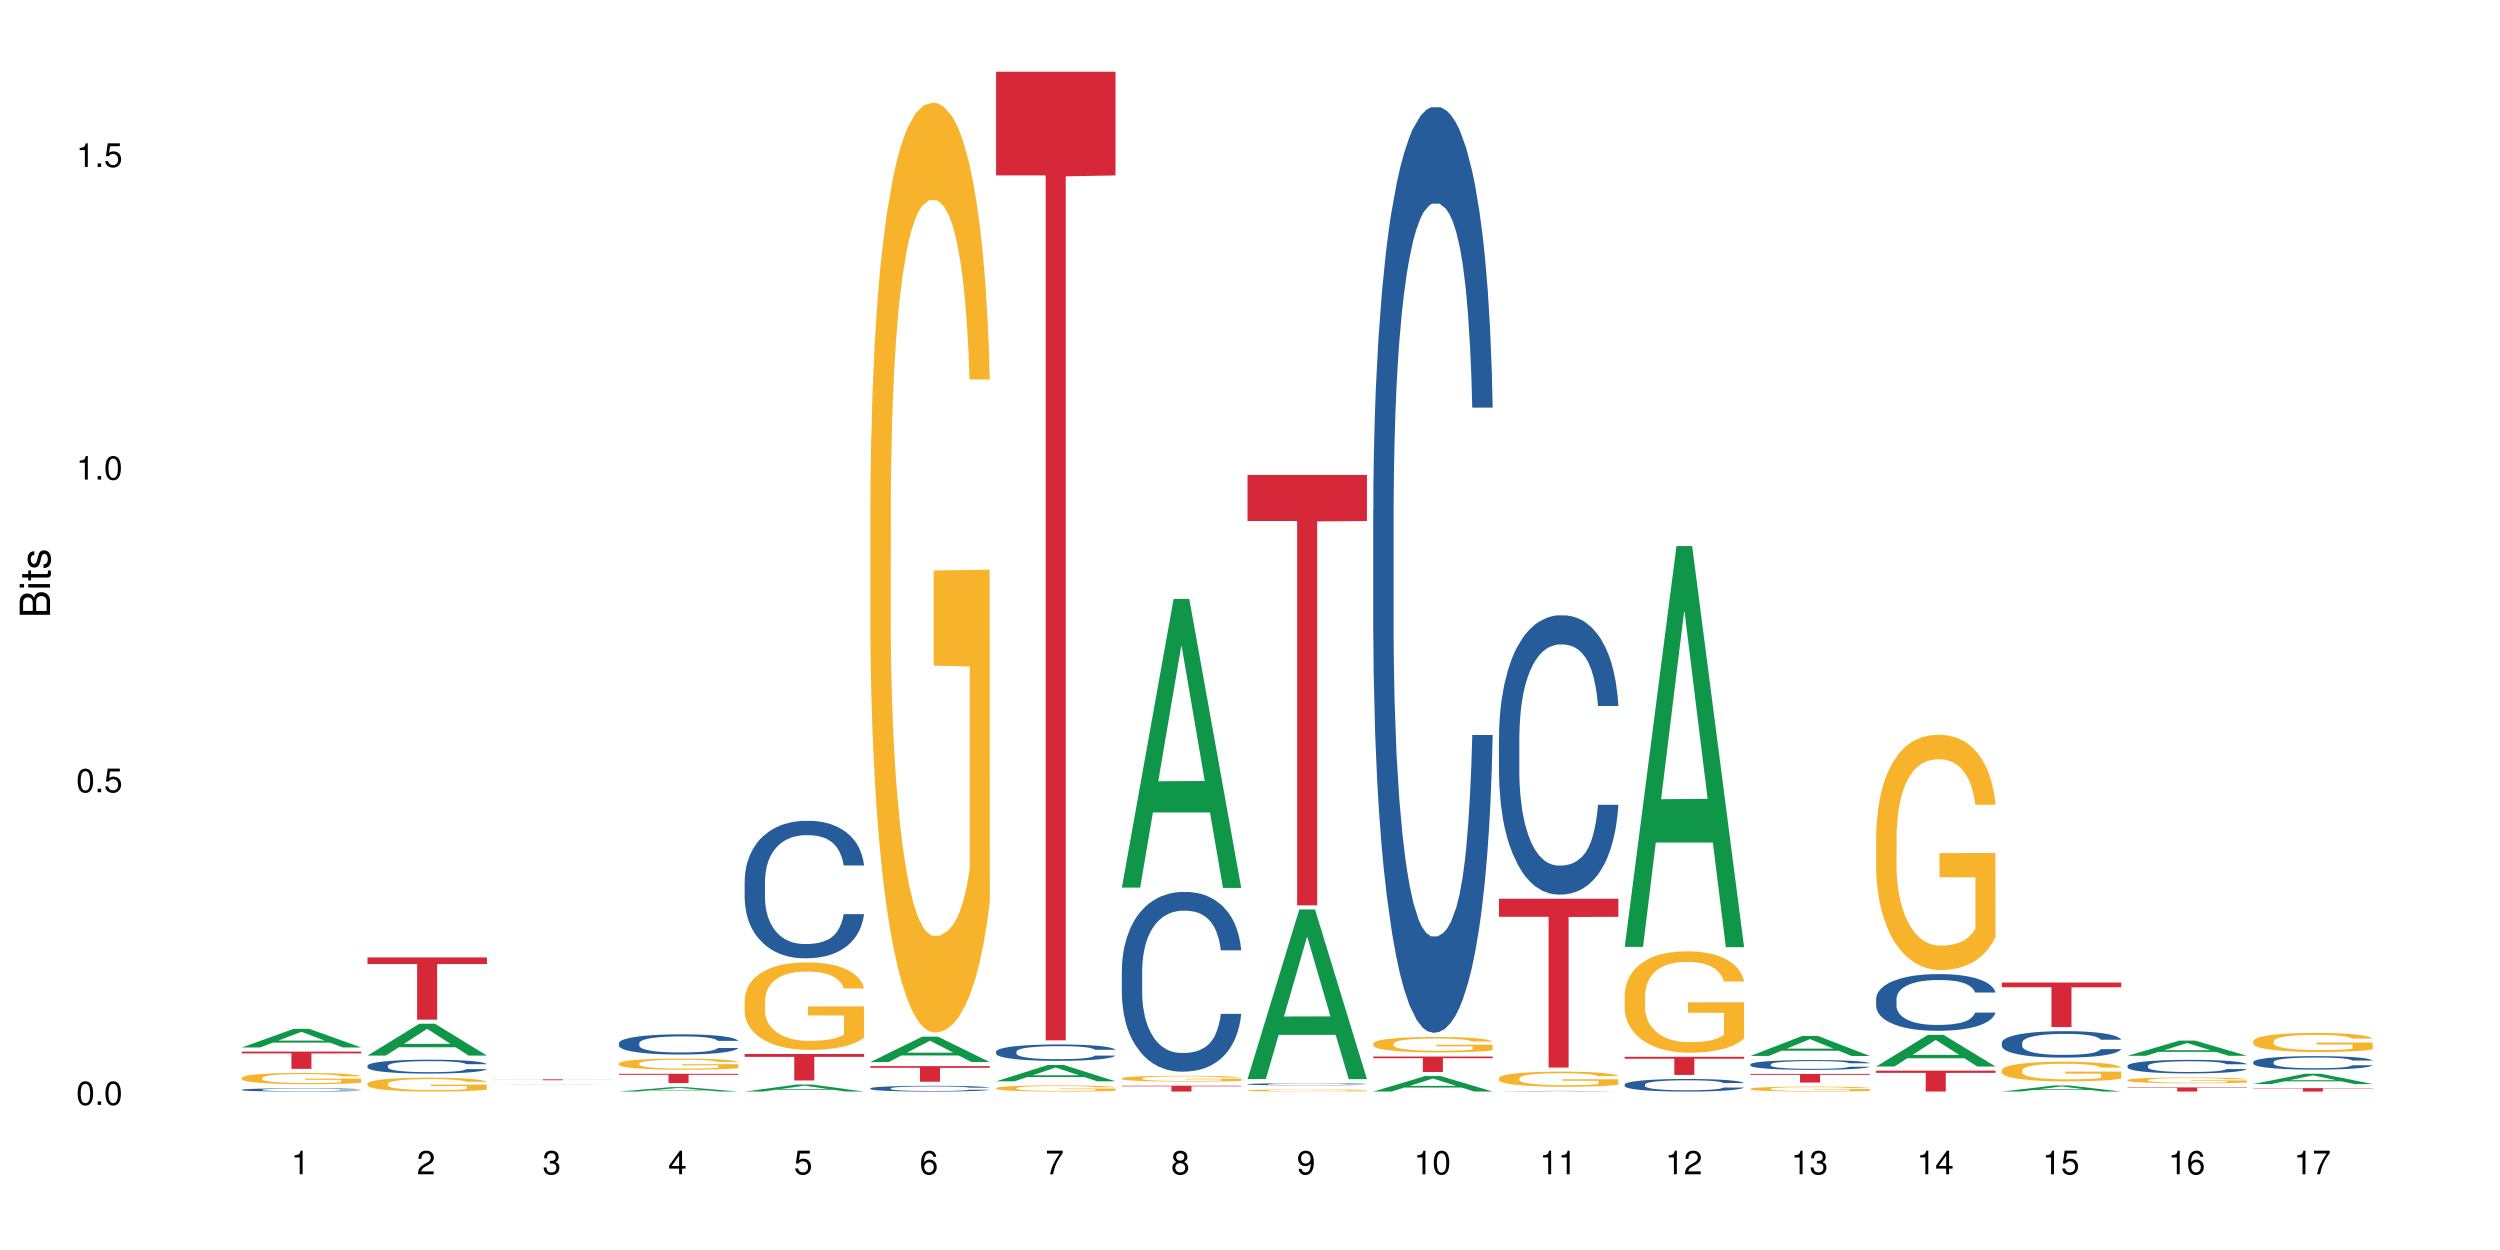 <?xml version="1.0" encoding="UTF-8"?>
<svg xmlns="http://www.w3.org/2000/svg" xmlns:xlink="http://www.w3.org/1999/xlink" width="720pt" height="360pt" viewBox="0 0 720 360" version="1.1">
<defs>
<g>
<symbol overflow="visible" id="glyph0-0">
<path style="stroke:none;" d=""/>
</symbol>
<symbol overflow="visible" id="glyph0-1">
<path style="stroke:none;" d="M 2.641 -6.797 C 2 -6.797 1.422 -6.531 1.078 -6.047 C 0.641 -5.453 0.406 -4.547 0.406 -3.297 C 0.406 -1 1.188 0.219 2.641 0.219 C 4.078 0.219 4.859 -1 4.859 -3.234 C 4.859 -4.562 4.656 -5.438 4.203 -6.047 C 3.844 -6.531 3.281 -6.797 2.641 -6.797 Z M 2.641 -6.047 C 3.547 -6.047 4 -5.125 4 -3.312 C 4 -1.375 3.562 -0.484 2.625 -0.484 C 1.734 -0.484 1.281 -1.422 1.281 -3.281 C 1.281 -5.141 1.734 -6.047 2.641 -6.047 Z M 2.641 -6.047 "/>
</symbol>
<symbol overflow="visible" id="glyph0-2">
<path style="stroke:none;" d="M 1.828 -1 L 0.828 -1 L 0.828 0 L 1.828 0 Z M 1.828 -1 "/>
</symbol>
<symbol overflow="visible" id="glyph0-3">
<path style="stroke:none;" d="M 4.562 -6.797 L 1.062 -6.797 L 0.547 -3.094 L 1.328 -3.094 C 1.719 -3.562 2.047 -3.734 2.578 -3.734 C 3.484 -3.734 4.062 -3.109 4.062 -2.094 C 4.062 -1.125 3.484 -0.531 2.578 -0.531 C 1.828 -0.531 1.375 -0.906 1.188 -1.672 L 0.328 -1.672 C 0.453 -1.109 0.547 -0.844 0.75 -0.594 C 1.125 -0.078 1.828 0.219 2.594 0.219 C 3.969 0.219 4.922 -0.781 4.922 -2.219 C 4.922 -3.562 4.031 -4.484 2.719 -4.484 C 2.25 -4.484 1.859 -4.359 1.469 -4.062 L 1.734 -5.969 L 4.562 -5.969 Z M 4.562 -6.797 "/>
</symbol>
<symbol overflow="visible" id="glyph0-4">
<path style="stroke:none;" d="M 2.484 -4.844 L 2.484 0 L 3.328 0 L 3.328 -6.797 L 2.766 -6.797 C 2.469 -5.75 2.281 -5.609 0.984 -5.453 L 0.984 -4.844 Z M 2.484 -4.844 "/>
</symbol>
<symbol overflow="visible" id="glyph0-5">
<path style="stroke:none;" d="M 4.859 -0.828 L 1.281 -0.828 C 1.359 -1.391 1.672 -1.75 2.5 -2.234 L 3.469 -2.75 C 4.406 -3.266 4.906 -3.969 4.906 -4.812 C 4.906 -5.375 4.672 -5.906 4.266 -6.266 C 3.859 -6.625 3.375 -6.797 2.719 -6.797 C 1.859 -6.797 1.219 -6.5 0.844 -5.922 C 0.609 -5.562 0.5 -5.125 0.484 -4.438 L 1.328 -4.438 C 1.359 -4.906 1.406 -5.188 1.531 -5.406 C 1.75 -5.812 2.188 -6.062 2.703 -6.062 C 3.469 -6.062 4.031 -5.516 4.031 -4.781 C 4.031 -4.25 3.719 -3.797 3.125 -3.438 L 2.234 -2.938 C 0.812 -2.141 0.406 -1.5 0.328 0 L 4.859 0 Z M 4.859 -0.828 "/>
</symbol>
<symbol overflow="visible" id="glyph0-6">
<path style="stroke:none;" d="M 2.125 -3.125 L 2.578 -3.125 C 3.516 -3.125 3.984 -2.703 3.984 -1.891 C 3.984 -1.031 3.469 -0.531 2.578 -0.531 C 1.656 -0.531 1.203 -0.984 1.156 -1.969 L 0.312 -1.969 C 0.344 -1.422 0.438 -1.078 0.609 -0.766 C 0.953 -0.109 1.625 0.219 2.547 0.219 C 3.953 0.219 4.859 -0.609 4.859 -1.906 C 4.859 -2.766 4.516 -3.25 3.703 -3.516 C 4.344 -3.766 4.656 -4.25 4.656 -4.938 C 4.656 -6.109 3.875 -6.797 2.578 -6.797 C 1.203 -6.797 0.484 -6.047 0.453 -4.609 L 1.297 -4.609 C 1.312 -5.016 1.344 -5.25 1.453 -5.453 C 1.641 -5.828 2.062 -6.062 2.594 -6.062 C 3.344 -6.062 3.797 -5.625 3.797 -4.906 C 3.797 -4.422 3.609 -4.141 3.25 -3.984 C 3.016 -3.891 2.719 -3.844 2.125 -3.844 Z M 2.125 -3.125 "/>
</symbol>
<symbol overflow="visible" id="glyph0-7">
<path style="stroke:none;" d="M 3.141 -1.625 L 3.141 0 L 3.984 0 L 3.984 -1.625 L 4.984 -1.625 L 4.984 -2.391 L 3.984 -2.391 L 3.984 -6.797 L 3.359 -6.797 L 0.266 -2.516 L 0.266 -1.625 Z M 3.141 -2.391 L 1 -2.391 L 3.141 -5.359 Z M 3.141 -2.391 "/>
</symbol>
<symbol overflow="visible" id="glyph0-8">
<path style="stroke:none;" d="M 4.781 -5.031 C 4.609 -6.141 3.891 -6.797 2.844 -6.797 C 2.094 -6.797 1.422 -6.438 1.031 -5.828 C 0.609 -5.172 0.406 -4.344 0.406 -3.094 C 0.406 -1.953 0.578 -1.234 0.984 -0.625 C 1.359 -0.078 1.953 0.219 2.703 0.219 C 3.984 0.219 4.922 -0.734 4.922 -2.078 C 4.922 -3.344 4.062 -4.234 2.844 -4.234 C 2.172 -4.234 1.641 -3.969 1.281 -3.469 C 1.281 -5.125 1.828 -6.047 2.797 -6.047 C 3.391 -6.047 3.797 -5.672 3.938 -5.031 Z M 2.734 -3.484 C 3.547 -3.484 4.062 -2.922 4.062 -2 C 4.062 -1.156 3.484 -0.531 2.703 -0.531 C 1.922 -0.531 1.328 -1.188 1.328 -2.047 C 1.328 -2.891 1.906 -3.484 2.734 -3.484 Z M 2.734 -3.484 "/>
</symbol>
<symbol overflow="visible" id="glyph0-9">
<path style="stroke:none;" d="M 4.984 -6.797 L 0.438 -6.797 L 0.438 -5.969 L 4.109 -5.969 C 2.5 -3.656 1.828 -2.234 1.328 0 L 2.219 0 C 2.594 -2.172 3.453 -4.047 4.984 -6.094 Z M 4.984 -6.797 "/>
</symbol>
<symbol overflow="visible" id="glyph0-10">
<path style="stroke:none;" d="M 3.75 -3.578 C 4.453 -4 4.688 -4.344 4.688 -4.984 C 4.688 -6.047 3.844 -6.797 2.641 -6.797 C 1.438 -6.797 0.594 -6.047 0.594 -4.984 C 0.594 -4.359 0.828 -4.016 1.516 -3.578 C 0.734 -3.203 0.359 -2.641 0.359 -1.891 C 0.359 -0.641 1.297 0.219 2.641 0.219 C 3.984 0.219 4.922 -0.641 4.922 -1.875 C 4.922 -2.641 4.531 -3.203 3.75 -3.578 Z M 2.641 -6.047 C 3.359 -6.047 3.812 -5.625 3.812 -4.969 C 3.812 -4.344 3.344 -3.922 2.641 -3.922 C 1.922 -3.922 1.453 -4.344 1.453 -4.984 C 1.453 -5.625 1.922 -6.047 2.641 -6.047 Z M 2.641 -3.203 C 3.484 -3.203 4.062 -2.672 4.062 -1.875 C 4.062 -1.062 3.484 -0.531 2.625 -0.531 C 1.797 -0.531 1.219 -1.078 1.219 -1.875 C 1.219 -2.672 1.797 -3.203 2.641 -3.203 Z M 2.641 -3.203 "/>
</symbol>
<symbol overflow="visible" id="glyph0-11">
<path style="stroke:none;" d="M 0.516 -1.547 C 0.672 -0.438 1.406 0.219 2.438 0.219 C 3.188 0.219 3.859 -0.141 4.266 -0.75 C 4.688 -1.406 4.891 -2.25 4.891 -3.484 C 4.891 -4.625 4.703 -5.359 4.312 -5.953 C 3.938 -6.5 3.344 -6.797 2.594 -6.797 C 1.297 -6.797 0.359 -5.844 0.359 -4.516 C 0.359 -3.25 1.234 -2.344 2.453 -2.344 C 3.094 -2.344 3.562 -2.578 4.016 -3.109 C 4 -1.453 3.469 -0.531 2.5 -0.531 C 1.906 -0.531 1.484 -0.906 1.359 -1.547 Z M 2.578 -6.062 C 3.375 -6.062 3.969 -5.406 3.969 -4.531 C 3.969 -3.688 3.375 -3.094 2.547 -3.094 C 1.734 -3.094 1.234 -3.672 1.234 -4.578 C 1.234 -5.438 1.797 -6.062 2.578 -6.062 Z M 2.578 -6.062 "/>
</symbol>
<symbol overflow="visible" id="glyph1-0">
<path style="stroke:none;" d=""/>
</symbol>
<symbol overflow="visible" id="glyph1-1">
<path style="stroke:none;" d="M 0 -0.953 L 0 -4.891 C 0 -5.719 -0.234 -6.344 -0.734 -6.797 C -1.188 -7.234 -1.812 -7.469 -2.5 -7.469 C -3.547 -7.469 -4.188 -7 -4.625 -5.875 C -4.984 -6.672 -5.641 -7.094 -6.531 -7.094 C -7.156 -7.094 -7.734 -6.859 -8.141 -6.391 C -8.562 -5.938 -8.75 -5.344 -8.75 -4.5 L -8.75 -0.953 Z M -4.984 -2.062 L -7.766 -2.062 L -7.766 -4.219 C -7.766 -4.844 -7.688 -5.203 -7.453 -5.5 C -7.219 -5.812 -6.859 -5.969 -6.375 -5.969 C -5.906 -5.969 -5.531 -5.812 -5.297 -5.5 C -5.062 -5.203 -4.984 -4.844 -4.984 -4.219 Z M -0.984 -2.062 L -4 -2.062 L -4 -4.781 C -4 -5.328 -3.859 -5.688 -3.578 -5.953 C -3.297 -6.219 -2.922 -6.359 -2.484 -6.359 C -2.062 -6.359 -1.688 -6.219 -1.406 -5.953 C -1.109 -5.688 -0.984 -5.328 -0.984 -4.781 Z M -0.984 -2.062 "/>
</symbol>
<symbol overflow="visible" id="glyph1-2">
<path style="stroke:none;" d="M -6.281 -1.797 L -6.281 -0.797 L 0 -0.797 L 0 -1.797 Z M -8.75 -1.797 L -8.75 -0.797 L -7.484 -0.797 L -7.484 -1.797 Z M -8.75 -1.797 "/>
</symbol>
<symbol overflow="visible" id="glyph1-3">
<path style="stroke:none;" d="M -6.281 -3.047 L -6.281 -2.016 L -8.016 -2.016 L -8.016 -1.016 L -6.281 -1.016 L -6.281 -0.172 L -5.469 -0.172 L -5.469 -1.016 L -0.719 -1.016 C -0.078 -1.016 0.281 -1.453 0.281 -2.234 C 0.281 -2.469 0.25 -2.719 0.188 -3.047 L -0.641 -3.047 C -0.609 -2.922 -0.594 -2.766 -0.594 -2.562 C -0.594 -2.141 -0.719 -2.016 -1.156 -2.016 L -5.469 -2.016 L -5.469 -3.047 Z M -6.281 -3.047 "/>
</symbol>
<symbol overflow="visible" id="glyph1-4">
<path style="stroke:none;" d="M -4.531 -5.25 C -5.766 -5.25 -6.469 -4.422 -6.469 -2.969 C -6.469 -1.516 -5.719 -0.562 -4.547 -0.562 C -3.562 -0.562 -3.094 -1.062 -2.734 -2.562 L -2.516 -3.484 C -2.344 -4.188 -2.094 -4.469 -1.625 -4.469 C -1.047 -4.469 -0.641 -3.875 -0.641 -3 C -0.641 -2.453 -0.797 -2 -1.062 -1.75 C -1.25 -1.594 -1.422 -1.531 -1.875 -1.469 L -1.875 -0.406 C -0.422 -0.453 0.281 -1.266 0.281 -2.922 C 0.281 -4.5 -0.5 -5.516 -1.719 -5.516 C -2.656 -5.516 -3.172 -4.984 -3.469 -3.734 L -3.703 -2.766 C -3.891 -1.953 -4.156 -1.609 -4.594 -1.609 C -5.172 -1.609 -5.547 -2.125 -5.547 -2.938 C -5.547 -3.75 -5.203 -4.172 -4.531 -4.203 Z M -4.531 -5.25 "/>
</symbol>
</g>
</defs>
<g id="surface56022">
<rect x="0" y="0" width="720" height="360" style="fill:rgb(100%,100%,100%);fill-opacity:1;stroke:none;"/>
<path style=" stroke:none;fill-rule:nonzero;fill:rgb(6.275%,58.824%,28.235%);fill-opacity:1;" d="M 69.629 301.668 L 69.668 301.664 L 84.551 296.309 L 89.07 296.309 L 104.027 301.672 L 98.77 301.672 L 95.023 300.273 L 78.598 300.273 L 74.922 301.668 L 69.629 301.668 L 80.176 299.695 L 93.516 299.688 L 86.863 297.188 L 86.789 297.18 L 86.719 297.195 L 80.141 299.688 L 80.176 299.695 Z M 69.629 301.668 "/>
<path style=" stroke:none;fill-rule:nonzero;fill:rgb(14.51%,36.078%,60%);fill-opacity:1;" d="M 69.629 313.84 L 69.672 313.84 L 69.672 313.82 L 69.797 313.789 L 70.09 313.746 L 70.383 313.719 L 71.141 313.668 L 72.188 313.617 L 73.277 313.582 L 74.074 313.559 L 74.789 313.543 L 76.426 313.512 L 77.473 313.492 L 78.605 313.48 L 79.992 313.465 L 80.996 313.457 L 83.262 313.441 L 84.941 313.438 L 86.242 313.434 L 89.051 313.434 L 90.73 313.438 L 91.945 313.441 L 93.289 313.449 L 94.422 313.457 L 96.391 313.477 L 98.152 313.5 L 98.949 313.512 L 100.207 313.539 L 101.172 313.566 L 101.844 313.586 L 102.602 313.617 L 103.27 313.656 L 103.773 313.699 L 104.027 313.738 L 98.152 313.738 L 97.859 313.703 L 97.523 313.676 L 96.895 313.641 L 96.266 313.617 L 95.387 313.594 L 94.586 313.574 L 93.496 313.559 L 92.531 313.551 L 91.527 313.543 L 90.562 313.535 L 88.715 313.531 L 85.777 313.531 L 84.145 313.539 L 83.262 313.547 L 82.004 313.559 L 81.121 313.57 L 80.074 313.586 L 79.359 313.602 L 78.48 313.625 L 77.852 313.645 L 77.137 313.672 L 76.719 313.691 L 76.34 313.715 L 76.004 313.746 L 75.754 313.773 L 75.586 313.805 L 75.5 313.836 L 75.5 313.969 L 75.586 314 L 75.797 314.035 L 76.34 314.09 L 77.137 314.133 L 78.062 314.172 L 78.941 314.195 L 80.117 314.223 L 81.164 314.238 L 82.676 314.258 L 83.555 314.262 L 84.898 314.27 L 86.281 314.273 L 88.129 314.273 L 89.766 314.27 L 90.855 314.266 L 91.988 314.258 L 93.539 314.242 L 94.504 314.23 L 95.344 314.215 L 95.973 314.199 L 96.391 314.184 L 97.02 314.156 L 97.523 314.129 L 97.902 314.098 L 98.152 314.07 L 104.027 314.07 L 103.773 314.102 L 103.398 314.137 L 103.02 314.16 L 102.434 314.191 L 101.762 314.219 L 100.797 314.25 L 100 314.27 L 98.949 314.289 L 97.984 314.305 L 96.938 314.32 L 95.387 314.336 L 94.379 314.348 L 93.289 314.355 L 91.988 314.359 L 90.352 314.367 L 88.59 314.371 L 86.953 314.371 L 85.191 314.367 L 83.891 314.367 L 82.172 314.359 L 80.031 314.344 L 78.48 314.324 L 77.266 314.309 L 76.215 314.293 L 75.039 314.27 L 73.531 314.23 L 72.609 314.203 L 71.977 314.18 L 71.266 314.145 L 70.762 314.117 L 70.176 314.066 L 69.754 314.008 L 69.629 313.961 Z M 69.629 313.84 "/>
<path style=" stroke:none;fill-rule:nonzero;fill:rgb(96.863%,70.196%,16.863%);fill-opacity:1;" d="M 69.629 310.398 L 69.672 310.395 L 69.672 310.336 L 69.84 310.203 L 70.258 310.02 L 70.805 309.867 L 71.391 309.75 L 71.77 309.688 L 72.398 309.598 L 72.941 309.535 L 74.328 309.398 L 76.09 309.277 L 77.055 309.223 L 78.145 309.172 L 79.695 309.117 L 80.41 309.094 L 82.59 309.047 L 85.066 309.02 L 87.793 309.008 L 89.051 309.012 L 90.77 309.023 L 93.121 309.055 L 94.461 309.086 L 95.512 309.117 L 96.602 309.152 L 97.945 309.215 L 99.203 309.285 L 100.207 309.355 L 101.215 309.445 L 102.055 309.539 L 102.766 309.645 L 103.398 309.766 L 103.773 309.871 L 104.027 309.977 L 98.195 309.977 L 97.859 309.871 L 97.48 309.793 L 96.852 309.695 L 96.223 309.621 L 95.594 309.566 L 94.422 309.488 L 93.414 309.441 L 92.156 309.398 L 90.938 309.375 L 89.555 309.355 L 88.715 309.348 L 86.492 309.348 L 84.48 309.371 L 83.305 309.395 L 82.465 309.418 L 81.289 309.461 L 80.578 309.496 L 80.156 309.52 L 78.898 309.613 L 78.062 309.695 L 77.598 309.754 L 77.012 309.84 L 76.594 309.922 L 76.133 310.039 L 75.879 310.129 L 75.543 310.332 L 75.5 310.863 L 75.629 310.977 L 75.879 311.098 L 76.215 311.203 L 76.719 311.316 L 77.223 311.402 L 78.102 311.52 L 78.859 311.598 L 79.445 311.648 L 80.578 311.727 L 81.039 311.754 L 82.129 311.809 L 83.262 311.848 L 84.645 311.883 L 85.695 311.902 L 87.371 311.918 L 89.512 311.918 L 92.027 311.898 L 93.625 311.875 L 94.715 311.852 L 95.426 311.832 L 96.309 311.797 L 96.938 311.77 L 97.523 311.734 L 98.238 311.684 L 98.238 310.977 L 87.875 310.973 L 87.875 310.641 L 103.984 310.641 L 104.027 311.797 L 103.145 311.879 L 102.055 311.953 L 101.004 312.016 L 99.914 312.066 L 98.363 312.121 L 97.105 312.156 L 95.176 312.199 L 93.414 312.227 L 91.566 312.242 L 89.934 312.25 L 88.004 312.254 L 86.281 312.25 L 84.438 312.23 L 82.969 312.207 L 81.625 312.176 L 80.285 312.141 L 78.605 312.078 L 77.516 312.027 L 76.383 311.965 L 75.25 311.891 L 74.242 311.809 L 73.574 311.746 L 72.902 311.676 L 72.188 311.586 L 71.516 311.488 L 71.012 311.395 L 70.551 311.289 L 70.215 311.191 L 69.883 311.059 L 69.715 310.953 L 69.629 310.859 Z M 69.629 310.398 "/>
<path style=" stroke:none;fill-rule:nonzero;fill:rgb(83.922%,15.686%,22.353%);fill-opacity:1;" d="M 69.629 302.852 L 104.027 302.852 L 104.027 303.387 L 89.691 303.391 L 89.691 307.828 L 83.922 307.828 L 83.922 303.395 L 83.84 303.387 L 69.629 303.387 Z M 69.629 302.852 "/>
<path style=" stroke:none;fill-rule:nonzero;fill:rgb(6.275%,58.824%,28.235%);fill-opacity:1;" d="M 105.836 304.008 L 105.871 304 L 120.758 294.84 L 125.277 294.84 L 140.234 304.016 L 134.977 304.016 L 131.23 301.621 L 114.805 301.621 L 111.129 304.008 L 105.836 304.008 L 116.383 300.629 L 129.723 300.621 L 123.07 296.34 L 122.996 296.332 L 122.926 296.355 L 116.348 300.621 L 116.383 300.629 Z M 105.836 304.008 "/>
<path style=" stroke:none;fill-rule:nonzero;fill:rgb(14.51%,36.078%,60%);fill-opacity:1;" d="M 105.836 306.934 L 105.879 306.93 L 105.879 306.844 L 106.004 306.703 L 106.297 306.527 L 106.59 306.41 L 107.348 306.191 L 108.395 305.984 L 109.484 305.824 L 110.281 305.73 L 110.996 305.656 L 112.633 305.52 L 113.68 305.453 L 114.812 305.391 L 116.195 305.328 L 117.203 305.289 L 119.469 305.23 L 121.148 305.207 L 122.449 305.195 L 125.258 305.195 L 126.938 305.211 L 128.152 305.227 L 129.496 305.258 L 130.629 305.289 L 132.598 305.371 L 134.359 305.473 L 135.156 305.531 L 136.414 305.645 L 137.379 305.754 L 138.051 305.848 L 138.809 305.984 L 139.477 306.148 L 139.98 306.336 L 140.234 306.492 L 134.359 306.492 L 134.066 306.348 L 133.73 306.234 L 133.102 306.082 L 132.473 305.977 L 131.59 305.871 L 130.793 305.801 L 129.703 305.734 L 128.738 305.688 L 127.734 305.656 L 126.77 305.633 L 124.922 305.613 L 122.781 305.613 L 121.984 305.621 L 120.352 305.648 L 119.469 305.676 L 118.211 305.727 L 117.328 305.773 L 116.281 305.848 L 115.566 305.906 L 114.688 306.004 L 114.059 306.086 L 113.344 306.207 L 112.926 306.301 L 112.547 306.402 L 112.211 306.523 L 111.961 306.648 L 111.793 306.785 L 111.707 306.918 L 111.707 307.484 L 111.793 307.613 L 112.004 307.77 L 112.547 307.992 L 113.344 308.184 L 114.27 308.34 L 115.148 308.449 L 115.652 308.5 L 116.324 308.559 L 117.371 308.629 L 118.883 308.703 L 119.762 308.734 L 121.105 308.762 L 122.488 308.777 L 124.336 308.777 L 125.973 308.762 L 127.062 308.742 L 128.195 308.715 L 129.746 308.652 L 130.711 308.594 L 131.551 308.523 L 132.18 308.453 L 132.598 308.398 L 133.227 308.285 L 133.73 308.16 L 134.109 308.031 L 134.359 307.906 L 140.234 307.906 L 139.98 308.055 L 139.605 308.195 L 139.227 308.301 L 138.641 308.43 L 137.969 308.543 L 137.004 308.672 L 136.207 308.754 L 135.156 308.848 L 134.191 308.914 L 133.145 308.977 L 131.59 309.051 L 130.586 309.086 L 129.496 309.121 L 128.195 309.148 L 126.559 309.176 L 124.797 309.191 L 123.16 309.191 L 121.398 309.188 L 120.098 309.172 L 118.379 309.137 L 116.238 309.074 L 114.688 309.004 L 113.469 308.934 L 112.422 308.859 L 111.246 308.762 L 109.738 308.602 L 108.816 308.477 L 108.184 308.375 L 107.473 308.23 L 106.969 308.105 L 106.383 307.898 L 105.961 307.641 L 105.836 307.438 Z M 105.836 306.934 "/>
<path style=" stroke:none;fill-rule:nonzero;fill:rgb(96.863%,70.196%,16.863%);fill-opacity:1;" d="M 105.836 312.086 L 105.879 312.082 L 105.879 312.008 L 106.047 311.844 L 106.465 311.617 L 107.012 311.43 L 107.598 311.285 L 107.977 311.207 L 108.605 311.098 L 109.148 311.02 L 110.535 310.855 L 112.297 310.703 L 113.262 310.637 L 114.352 310.574 L 115.902 310.504 L 116.617 310.48 L 118.797 310.422 L 121.273 310.383 L 124 310.371 L 125.258 310.375 L 126.977 310.391 L 129.328 310.43 L 130.668 310.469 L 131.719 310.504 L 132.809 310.551 L 134.152 310.625 L 135.41 310.711 L 136.414 310.801 L 137.422 310.91 L 138.262 311.027 L 138.973 311.152 L 139.605 311.309 L 139.98 311.434 L 140.234 311.562 L 134.402 311.562 L 134.066 311.434 L 133.688 311.336 L 133.059 311.215 L 132.43 311.129 L 131.801 311.059 L 130.629 310.965 L 129.621 310.906 L 128.363 310.855 L 127.145 310.82 L 125.762 310.801 L 124.922 310.793 L 122.699 310.793 L 120.688 310.816 L 119.512 310.848 L 118.672 310.875 L 117.496 310.93 L 116.785 310.977 L 116.363 311.004 L 115.105 311.117 L 114.27 311.219 L 113.805 311.289 L 113.219 311.398 L 112.801 311.496 L 112.34 311.645 L 112.086 311.754 L 111.75 312 L 111.707 312.66 L 111.836 312.797 L 112.086 312.945 L 112.422 313.078 L 112.926 313.219 L 113.43 313.324 L 114.309 313.465 L 115.066 313.559 L 115.652 313.621 L 116.785 313.723 L 117.246 313.754 L 118.336 313.82 L 119.469 313.871 L 120.852 313.914 L 121.902 313.938 L 123.578 313.953 L 125.719 313.953 L 128.234 313.934 L 129.828 313.902 L 130.922 313.875 L 131.633 313.848 L 132.516 313.809 L 133.145 313.773 L 133.73 313.73 L 134.445 313.668 L 134.445 312.797 L 124.082 312.793 L 124.082 312.383 L 140.191 312.379 L 140.234 313.809 L 139.352 313.906 L 138.262 314 L 137.211 314.074 L 136.121 314.137 L 134.57 314.207 L 133.312 314.25 L 131.383 314.301 L 129.621 314.336 L 127.773 314.355 L 126.137 314.367 L 124.211 314.371 L 122.488 314.363 L 120.645 314.34 L 119.176 314.312 L 117.832 314.277 L 116.492 314.227 L 114.812 314.152 L 113.723 314.09 L 112.59 314.012 L 111.457 313.922 L 110.449 313.824 L 109.781 313.746 L 109.109 313.66 L 108.395 313.551 L 107.723 313.426 L 107.219 313.312 L 106.758 313.184 L 106.422 313.062 L 106.09 312.898 L 105.922 312.77 L 105.836 312.656 Z M 105.836 312.086 "/>
<path style=" stroke:none;fill-rule:nonzero;fill:rgb(83.922%,15.686%,22.353%);fill-opacity:1;" d="M 105.836 275.723 L 140.234 275.723 L 140.234 277.645 L 125.898 277.66 L 125.898 293.66 L 120.129 293.66 L 120.129 277.676 L 120.047 277.645 L 105.836 277.645 Z M 105.836 275.723 "/>
<path style=" stroke:none;fill-rule:nonzero;fill:rgb(6.275%,58.824%,28.235%);fill-opacity:1;" d="M 142.043 312.367 L 142.078 312.367 L 156.965 312.289 L 161.484 312.289 L 176.441 312.367 L 171.184 312.367 L 167.438 312.348 L 151.012 312.348 L 147.336 312.367 L 142.043 312.367 L 152.59 312.34 L 165.93 312.34 L 159.277 312.305 L 159.133 312.305 L 152.555 312.34 L 152.59 312.34 Z M 142.043 312.367 "/>
<path style=" stroke:none;fill-rule:nonzero;fill:rgb(83.922%,15.686%,22.353%);fill-opacity:1;" d="M 142.043 310.848 L 176.441 310.848 L 176.441 310.875 L 162.105 310.875 L 162.105 311.109 L 156.336 311.109 L 156.336 310.875 L 142.043 310.875 Z M 142.043 310.848 "/>
<path style=" stroke:none;fill-rule:nonzero;fill:rgb(6.275%,58.824%,28.235%);fill-opacity:1;" d="M 178.25 314.371 L 178.285 314.367 L 193.172 313.102 L 197.691 313.102 L 212.648 314.371 L 207.391 314.371 L 203.645 314.039 L 187.219 314.039 L 183.543 314.371 L 178.25 314.371 L 188.797 313.902 L 202.137 313.902 L 195.484 313.309 L 195.41 313.309 L 195.34 313.312 L 188.762 313.902 L 188.797 313.902 Z M 178.25 314.371 "/>
<path style=" stroke:none;fill-rule:nonzero;fill:rgb(14.51%,36.078%,60%);fill-opacity:1;" d="M 178.25 300.422 L 178.293 300.414 L 178.293 300.289 L 178.418 300.086 L 178.711 299.832 L 179.004 299.656 L 179.762 299.34 L 180.809 299.039 L 181.898 298.805 L 182.695 298.668 L 183.41 298.559 L 185.047 298.363 L 186.094 298.262 L 187.227 298.172 L 188.609 298.082 L 189.617 298.027 L 191.883 297.945 L 193.562 297.906 L 194.859 297.891 L 197.672 297.891 L 199.348 297.91 L 200.566 297.938 L 201.91 297.98 L 203.039 298.027 L 205.012 298.145 L 206.773 298.293 L 207.57 298.379 L 208.828 298.543 L 209.793 298.703 L 210.465 298.84 L 211.219 299.039 L 211.891 299.277 L 212.395 299.547 L 212.648 299.777 L 206.773 299.777 L 206.48 299.562 L 206.145 299.398 L 205.516 299.184 L 204.887 299.027 L 204.004 298.875 L 203.207 298.773 L 202.117 298.672 L 201.152 298.609 L 200.148 298.559 L 199.184 298.527 L 197.336 298.496 L 195.195 298.496 L 194.398 298.508 L 192.766 298.551 L 191.883 298.586 L 190.625 298.66 L 189.742 298.73 L 188.695 298.836 L 187.98 298.926 L 187.102 299.066 L 186.473 299.188 L 185.758 299.363 L 185.34 299.496 L 184.961 299.645 L 184.625 299.82 L 184.375 300.004 L 184.207 300.203 L 184.121 300.395 L 184.121 301.219 L 184.207 301.41 L 184.418 301.633 L 184.961 301.957 L 185.758 302.238 L 186.68 302.461 L 187.562 302.621 L 188.066 302.695 L 188.738 302.781 L 189.785 302.887 L 191.297 302.992 L 192.176 303.035 L 193.52 303.078 L 194.902 303.098 L 196.75 303.098 L 198.387 303.078 L 199.477 303.051 L 200.609 303.008 L 202.16 302.918 L 203.125 302.832 L 203.965 302.73 L 204.594 302.633 L 205.012 302.547 L 205.641 302.383 L 206.145 302.199 L 206.523 302.016 L 206.773 301.832 L 212.648 301.832 L 212.395 302.047 L 212.016 302.254 L 211.641 302.406 L 211.055 302.594 L 210.383 302.758 L 209.418 302.945 L 208.621 303.066 L 207.57 303.199 L 206.605 303.301 L 205.559 303.391 L 204.004 303.496 L 203 303.551 L 201.91 303.598 L 200.609 303.641 L 198.973 303.68 L 197.211 303.699 L 195.574 303.703 L 193.812 303.695 L 192.512 303.672 L 190.793 303.625 L 188.652 303.531 L 187.102 303.43 L 185.883 303.328 L 184.836 303.223 L 183.66 303.078 L 182.152 302.844 L 181.227 302.664 L 180.598 302.516 L 179.887 302.309 L 179.383 302.121 L 178.797 301.824 L 178.375 301.445 L 178.25 301.152 Z M 178.25 300.422 "/>
<path style=" stroke:none;fill-rule:nonzero;fill:rgb(96.863%,70.196%,16.863%);fill-opacity:1;" d="M 178.25 306.25 L 178.293 306.25 L 178.293 306.191 L 178.461 306.059 L 178.879 305.879 L 179.426 305.73 L 180.012 305.613 L 180.391 305.551 L 181.02 305.465 L 181.562 305.398 L 182.949 305.27 L 184.711 305.148 L 185.676 305.094 L 186.766 305.043 L 188.316 304.988 L 189.031 304.969 L 191.211 304.922 L 193.688 304.895 L 196.414 304.883 L 197.672 304.887 L 199.391 304.898 L 201.742 304.93 L 203.082 304.961 L 204.133 304.988 L 205.223 305.027 L 206.562 305.086 L 207.824 305.156 L 208.828 305.227 L 209.836 305.312 L 210.676 305.406 L 211.387 305.508 L 212.016 305.629 L 212.395 305.734 L 212.648 305.836 L 206.816 305.836 L 206.48 305.734 L 206.102 305.652 L 205.473 305.559 L 204.844 305.488 L 204.215 305.434 L 203.039 305.355 L 202.035 305.309 L 200.777 305.27 L 199.559 305.242 L 198.176 305.227 L 197.336 305.219 L 195.113 305.219 L 193.098 305.238 L 191.926 305.262 L 191.086 305.285 L 189.91 305.332 L 189.199 305.363 L 188.777 305.387 L 187.52 305.48 L 186.68 305.559 L 186.219 305.617 L 185.633 305.703 L 185.215 305.781 L 184.754 305.898 L 184.5 305.984 L 184.164 306.184 L 184.121 306.707 L 184.25 306.82 L 184.5 306.938 L 184.836 307.043 L 185.34 307.156 L 185.844 307.238 L 186.723 307.352 L 187.48 307.43 L 188.066 307.477 L 189.199 307.559 L 189.66 307.582 L 190.75 307.637 L 191.883 307.676 L 193.266 307.711 L 194.316 307.73 L 195.992 307.742 L 198.133 307.742 L 200.648 307.727 L 202.242 307.703 L 203.336 307.68 L 204.047 307.66 L 204.93 307.629 L 205.559 307.598 L 206.145 307.566 L 206.859 307.516 L 206.859 306.82 L 196.496 306.816 L 196.496 306.492 L 212.605 306.488 L 212.648 307.629 L 211.766 307.707 L 210.676 307.781 L 209.625 307.84 L 208.535 307.891 L 206.984 307.945 L 205.727 307.98 L 203.797 308.02 L 202.035 308.047 L 200.188 308.062 L 198.551 308.074 L 196.621 308.074 L 194.902 308.07 L 193.059 308.051 L 191.59 308.031 L 190.246 308 L 188.906 307.961 L 187.227 307.902 L 186.137 307.852 L 185.004 307.789 L 183.871 307.719 L 182.863 307.641 L 182.191 307.578 L 181.523 307.508 L 180.809 307.422 L 180.137 307.32 L 179.633 307.23 L 179.172 307.129 L 178.836 307.031 L 178.5 306.902 L 178.336 306.797 L 178.25 306.707 Z M 178.25 306.25 "/>
<path style=" stroke:none;fill-rule:nonzero;fill:rgb(83.922%,15.686%,22.353%);fill-opacity:1;" d="M 178.25 309.254 L 212.648 309.254 L 212.648 309.543 L 198.312 309.543 L 198.312 311.922 L 192.543 311.922 L 192.543 309.547 L 192.461 309.543 L 178.25 309.543 Z M 178.25 309.254 "/>
<path style=" stroke:none;fill-rule:nonzero;fill:rgb(6.275%,58.824%,28.235%);fill-opacity:1;" d="M 214.457 314.367 L 214.492 314.367 L 229.379 312.352 L 233.898 312.352 L 248.855 314.371 L 243.598 314.371 L 239.852 313.844 L 223.422 313.844 L 219.75 314.367 L 214.457 314.367 L 225.004 313.625 L 238.344 313.625 L 231.691 312.684 L 231.617 312.68 L 231.547 312.688 L 224.969 313.625 L 225.004 313.625 Z M 214.457 314.367 "/>
<path style=" stroke:none;fill-rule:nonzero;fill:rgb(14.51%,36.078%,60%);fill-opacity:1;" d="M 214.457 253.637 L 214.5 253.602 L 214.5 252.73 L 214.625 251.355 L 214.918 249.621 L 215.211 248.426 L 215.969 246.289 L 217.016 244.227 L 218.105 242.637 L 218.902 241.695 L 219.617 240.973 L 221.254 239.633 L 222.301 238.945 L 223.434 238.328 L 224.816 237.715 L 225.824 237.352 L 228.09 236.773 L 229.77 236.52 L 231.066 236.41 L 233.879 236.41 L 235.555 236.555 L 236.773 236.738 L 238.117 237.027 L 239.246 237.352 L 241.219 238.148 L 242.98 239.16 L 243.777 239.742 L 245.035 240.863 L 246 241.949 L 246.672 242.891 L 247.426 244.227 L 248.098 245.855 L 248.602 247.703 L 248.855 249.258 L 242.98 249.258 L 242.688 247.812 L 242.352 246.688 L 241.723 245.207 L 241.094 244.156 L 240.211 243.105 L 239.414 242.418 L 238.324 241.73 L 237.359 241.297 L 236.352 240.973 L 235.391 240.754 L 233.543 240.535 L 231.402 240.535 L 230.605 240.609 L 228.973 240.898 L 228.09 241.152 L 226.832 241.66 L 225.949 242.129 L 224.902 242.852 L 224.188 243.469 L 223.309 244.41 L 222.68 245.242 L 221.965 246.434 L 221.547 247.34 L 221.168 248.352 L 220.832 249.547 L 220.582 250.812 L 220.414 252.152 L 220.328 253.457 L 220.328 259.066 L 220.414 260.367 L 220.625 261.887 L 221.168 264.094 L 221.965 266.012 L 222.887 267.531 L 223.77 268.617 L 224.273 269.125 L 224.945 269.703 L 225.992 270.426 L 227.504 271.152 L 228.383 271.441 L 229.727 271.73 L 231.109 271.875 L 232.957 271.875 L 234.59 271.73 L 235.684 271.551 L 236.816 271.262 L 238.367 270.645 L 239.332 270.066 L 240.172 269.379 L 240.801 268.691 L 241.219 268.113 L 241.848 266.988 L 242.352 265.758 L 242.73 264.492 L 242.98 263.262 L 248.855 263.262 L 248.602 264.711 L 248.223 266.121 L 247.848 267.172 L 247.258 268.438 L 246.59 269.559 L 245.625 270.824 L 244.828 271.656 L 243.777 272.562 L 242.812 273.25 L 241.766 273.867 L 240.211 274.59 L 239.207 274.949 L 238.117 275.277 L 236.816 275.566 L 235.18 275.82 L 233.418 275.965 L 231.781 276 L 230.02 275.93 L 228.719 275.785 L 227 275.457 L 224.859 274.805 L 223.309 274.117 L 222.09 273.43 L 221.043 272.707 L 219.867 271.73 L 218.359 270.137 L 217.434 268.906 L 216.805 267.895 L 216.094 266.484 L 215.59 265.215 L 215.004 263.191 L 214.582 260.621 L 214.457 258.629 Z M 214.457 253.637 "/>
<path style=" stroke:none;fill-rule:nonzero;fill:rgb(96.863%,70.196%,16.863%);fill-opacity:1;" d="M 214.457 287.973 L 214.5 287.949 L 214.5 287.488 L 214.668 286.453 L 215.086 285.027 L 215.633 283.855 L 216.219 282.934 L 216.598 282.449 L 217.227 281.758 L 217.77 281.254 L 219.156 280.219 L 220.918 279.25 L 221.883 278.836 L 222.973 278.445 L 224.523 278.008 L 225.238 277.848 L 227.418 277.48 L 229.895 277.25 L 232.621 277.18 L 233.879 277.203 L 235.598 277.297 L 237.949 277.547 L 239.289 277.777 L 240.34 278.008 L 241.43 278.309 L 242.77 278.77 L 244.031 279.32 L 245.035 279.871 L 246.043 280.562 L 246.883 281.301 L 247.594 282.105 L 248.223 283.07 L 248.602 283.879 L 248.855 284.684 L 243.023 284.684 L 242.688 283.879 L 242.309 283.254 L 241.68 282.496 L 241.051 281.945 L 240.422 281.508 L 239.246 280.906 L 238.242 280.539 L 236.984 280.219 L 235.766 280.012 L 234.383 279.871 L 233.543 279.828 L 231.32 279.828 L 229.305 279.988 L 228.133 280.172 L 227.293 280.355 L 226.117 280.699 L 225.406 280.977 L 224.984 281.16 L 223.727 281.875 L 222.887 282.52 L 222.426 282.957 L 221.84 283.648 L 221.422 284.27 L 220.957 285.188 L 220.707 285.879 L 220.371 287.445 L 220.328 291.586 L 220.457 292.461 L 220.707 293.406 L 221.043 294.234 L 221.547 295.109 L 222.051 295.773 L 222.93 296.672 L 223.684 297.27 L 224.273 297.664 L 225.406 298.285 L 225.867 298.492 L 226.957 298.906 L 228.09 299.227 L 229.473 299.504 L 230.523 299.641 L 232.199 299.758 L 234.34 299.758 L 236.855 299.617 L 238.449 299.434 L 239.543 299.25 L 240.254 299.09 L 241.137 298.836 L 241.766 298.605 L 242.352 298.352 L 243.066 297.961 L 243.066 292.461 L 232.703 292.438 L 232.703 289.859 L 248.812 289.836 L 248.855 298.836 L 247.973 299.457 L 246.883 300.055 L 245.832 300.516 L 244.742 300.906 L 243.191 301.344 L 241.934 301.621 L 240.004 301.941 L 238.242 302.148 L 236.395 302.289 L 234.758 302.355 L 232.828 302.379 L 231.109 302.332 L 229.266 302.195 L 227.797 302.012 L 226.453 301.781 L 225.113 301.484 L 223.434 301 L 222.344 300.609 L 221.211 300.125 L 220.078 299.551 L 219.07 298.93 L 218.398 298.445 L 217.73 297.891 L 217.016 297.203 L 216.344 296.418 L 215.84 295.707 L 215.379 294.902 L 215.043 294.141 L 214.707 293.105 L 214.539 292.277 L 214.457 291.562 Z M 214.457 287.973 "/>
<path style=" stroke:none;fill-rule:nonzero;fill:rgb(83.922%,15.686%,22.353%);fill-opacity:1;" d="M 214.457 303.559 L 248.855 303.559 L 248.855 304.375 L 234.52 304.383 L 234.52 311.172 L 228.75 311.172 L 228.75 304.391 L 228.668 304.375 L 214.457 304.375 Z M 214.457 303.559 "/>
<path style=" stroke:none;fill-rule:nonzero;fill:rgb(6.275%,58.824%,28.235%);fill-opacity:1;" d="M 250.664 305.867 L 250.699 305.863 L 265.582 298.559 L 270.105 298.559 L 285.062 305.875 L 279.805 305.875 L 276.059 303.965 L 259.629 303.965 L 255.957 305.867 L 250.664 305.867 L 261.211 303.176 L 274.551 303.168 L 267.898 299.754 L 267.824 299.746 L 267.754 299.77 L 261.176 303.168 L 261.211 303.176 Z M 250.664 305.867 "/>
<path style=" stroke:none;fill-rule:nonzero;fill:rgb(14.51%,36.078%,60%);fill-opacity:1;" d="M 250.664 313.438 L 250.707 313.438 L 250.707 313.398 L 250.832 313.344 L 251.125 313.27 L 251.418 313.219 L 252.176 313.129 L 253.223 313.043 L 254.312 312.977 L 255.109 312.938 L 255.824 312.91 L 257.461 312.852 L 258.508 312.824 L 259.641 312.797 L 261.023 312.773 L 262.031 312.758 L 264.297 312.734 L 265.977 312.723 L 267.273 312.719 L 270.086 312.719 L 271.762 312.723 L 272.98 312.73 L 274.32 312.742 L 275.453 312.758 L 277.426 312.789 L 279.188 312.832 L 279.984 312.855 L 281.242 312.902 L 282.207 312.949 L 282.879 312.988 L 283.633 313.043 L 284.305 313.113 L 284.809 313.191 L 285.062 313.254 L 279.188 313.254 L 278.895 313.195 L 278.559 313.148 L 277.93 313.086 L 277.301 313.043 L 276.418 312.996 L 275.621 312.969 L 274.531 312.941 L 273.566 312.922 L 272.559 312.91 L 271.594 312.898 L 269.75 312.891 L 267.609 312.891 L 266.812 312.895 L 265.18 312.906 L 264.297 312.918 L 263.039 312.938 L 262.156 312.957 L 261.109 312.988 L 260.395 313.012 L 259.516 313.051 L 258.887 313.086 L 258.172 313.137 L 257.754 313.176 L 257.375 313.215 L 257.039 313.266 L 256.789 313.32 L 256.621 313.375 L 256.535 313.43 L 256.535 313.664 L 256.621 313.719 L 256.832 313.781 L 257.375 313.875 L 258.172 313.953 L 259.094 314.016 L 259.977 314.062 L 260.48 314.082 L 261.152 314.109 L 262.199 314.137 L 263.711 314.168 L 264.59 314.18 L 265.934 314.191 L 267.316 314.199 L 269.164 314.199 L 270.797 314.191 L 271.891 314.184 L 273.023 314.172 L 274.574 314.148 L 275.539 314.121 L 276.379 314.094 L 277.008 314.066 L 277.426 314.043 L 278.055 313.996 L 278.559 313.941 L 278.938 313.891 L 279.188 313.84 L 285.062 313.84 L 284.809 313.898 L 284.43 313.957 L 284.055 314.004 L 283.465 314.055 L 282.797 314.102 L 281.832 314.156 L 281.035 314.188 L 279.984 314.227 L 279.02 314.258 L 277.973 314.281 L 276.418 314.312 L 275.414 314.328 L 274.32 314.34 L 273.023 314.352 L 271.387 314.363 L 269.625 314.371 L 267.988 314.371 L 266.227 314.367 L 264.926 314.363 L 263.207 314.348 L 261.066 314.32 L 259.516 314.293 L 258.297 314.262 L 257.25 314.234 L 256.074 314.191 L 254.566 314.125 L 253.641 314.074 L 253.012 314.031 L 252.301 313.973 L 251.797 313.922 L 251.211 313.836 L 250.789 313.73 L 250.664 313.645 Z M 250.664 313.438 "/>
<path style=" stroke:none;fill-rule:nonzero;fill:rgb(96.863%,70.196%,16.863%);fill-opacity:1;" d="M 250.664 144.258 L 250.707 144.012 L 250.707 139.121 L 250.875 128.113 L 251.293 112.945 L 251.84 100.473 L 252.426 90.688 L 252.805 85.551 L 253.434 78.211 L 253.977 72.832 L 255.363 61.824 L 257.125 51.551 L 258.09 47.148 L 259.18 42.988 L 260.73 38.34 L 261.445 36.629 L 263.625 32.715 L 266.102 30.27 L 268.828 29.535 L 270.086 29.781 L 271.805 30.758 L 274.156 33.449 L 275.496 35.895 L 276.547 38.34 L 277.637 41.523 L 278.977 46.414 L 280.238 52.285 L 281.242 58.156 L 282.25 65.492 L 283.09 73.32 L 283.801 81.883 L 284.43 92.156 L 284.809 100.715 L 285.062 109.277 L 279.23 109.277 L 278.895 100.715 L 278.516 94.113 L 277.887 86.039 L 277.258 80.168 L 276.629 75.523 L 275.453 69.16 L 274.449 65.25 L 273.191 61.824 L 271.973 59.621 L 270.59 58.156 L 269.75 57.664 L 267.527 57.664 L 265.512 59.379 L 264.34 61.336 L 263.5 63.293 L 262.324 66.961 L 261.613 69.895 L 261.191 71.852 L 259.934 79.434 L 259.094 86.285 L 258.633 90.934 L 258.047 98.27 L 257.629 104.875 L 257.164 114.66 L 256.914 121.996 L 256.578 138.629 L 256.535 182.66 L 256.664 191.953 L 256.914 201.984 L 257.25 210.789 L 257.754 220.086 L 258.258 227.176 L 259.137 236.719 L 259.891 243.078 L 260.48 247.234 L 261.613 253.84 L 262.074 256.043 L 263.164 260.445 L 264.297 263.867 L 265.68 266.805 L 266.73 268.273 L 268.406 269.496 L 270.547 269.496 L 273.062 268.027 L 274.656 266.07 L 275.75 264.113 L 276.461 262.402 L 277.344 259.711 L 277.973 257.266 L 278.559 254.574 L 279.273 250.414 L 279.273 191.953 L 268.91 191.711 L 268.91 164.312 L 285.02 164.07 L 285.062 259.711 L 284.18 266.316 L 283.09 272.676 L 282.039 277.566 L 280.949 281.727 L 279.398 286.371 L 278.141 289.309 L 276.211 292.73 L 274.449 294.934 L 272.602 296.402 L 270.965 297.137 L 269.035 297.379 L 267.316 296.891 L 265.473 295.422 L 264.004 293.465 L 262.66 291.02 L 261.32 287.84 L 259.641 282.703 L 258.551 278.547 L 257.418 273.41 L 256.285 267.293 L 255.277 260.688 L 254.605 255.551 L 253.938 249.68 L 253.223 242.344 L 252.551 234.027 L 252.047 226.445 L 251.586 217.883 L 251.25 209.812 L 250.914 198.805 L 250.746 189.996 L 250.664 182.414 Z M 250.664 144.258 "/>
<path style=" stroke:none;fill-rule:nonzero;fill:rgb(83.922%,15.686%,22.353%);fill-opacity:1;" d="M 250.664 307.055 L 285.062 307.055 L 285.062 307.535 L 270.727 307.539 L 270.727 311.539 L 264.957 311.539 L 264.957 307.543 L 264.875 307.535 L 250.664 307.535 Z M 250.664 307.055 "/>
<path style=" stroke:none;fill-rule:nonzero;fill:rgb(6.275%,58.824%,28.235%);fill-opacity:1;" d="M 286.871 311.418 L 286.906 311.414 L 301.789 306.703 L 306.312 306.703 L 321.27 311.422 L 316.012 311.422 L 312.266 310.191 L 295.836 310.191 L 292.164 311.418 L 286.871 311.418 L 297.418 309.68 L 310.758 309.676 L 304.105 307.473 L 304.031 307.469 L 303.961 307.484 L 297.383 309.676 L 297.418 309.68 Z M 286.871 311.418 "/>
<path style=" stroke:none;fill-rule:nonzero;fill:rgb(14.51%,36.078%,60%);fill-opacity:1;" d="M 286.871 302.859 L 286.914 302.855 L 286.914 302.75 L 287.039 302.586 L 287.332 302.379 L 287.625 302.238 L 288.383 301.984 L 289.43 301.738 L 290.52 301.547 L 291.316 301.434 L 292.031 301.348 L 293.668 301.191 L 294.715 301.109 L 295.848 301.035 L 297.23 300.961 L 298.238 300.918 L 300.504 300.848 L 302.184 300.82 L 303.48 300.805 L 306.293 300.805 L 307.969 300.824 L 309.188 300.844 L 310.527 300.879 L 311.66 300.918 L 313.633 301.012 L 315.395 301.133 L 316.191 301.203 L 317.449 301.336 L 318.414 301.465 L 319.086 301.578 L 319.84 301.738 L 320.512 301.93 L 321.016 302.152 L 321.27 302.336 L 315.395 302.336 L 315.102 302.164 L 314.766 302.031 L 314.137 301.855 L 313.508 301.73 L 312.625 301.605 L 311.828 301.523 L 310.738 301.441 L 309.773 301.387 L 308.766 301.348 L 307.801 301.324 L 305.957 301.297 L 303.816 301.297 L 303.02 301.305 L 301.383 301.34 L 300.504 301.371 L 299.246 301.43 L 298.363 301.488 L 297.316 301.574 L 296.602 301.648 L 295.723 301.758 L 295.094 301.859 L 294.379 302 L 293.961 302.109 L 293.582 302.23 L 293.246 302.371 L 292.996 302.523 L 292.828 302.684 L 292.742 302.836 L 292.742 303.504 L 292.828 303.66 L 293.039 303.844 L 293.582 304.105 L 294.379 304.332 L 295.301 304.516 L 296.184 304.645 L 296.688 304.703 L 297.359 304.773 L 298.406 304.859 L 299.918 304.945 L 300.797 304.98 L 302.141 305.016 L 303.523 305.031 L 305.371 305.031 L 307.004 305.016 L 308.098 304.992 L 309.23 304.961 L 310.781 304.887 L 311.746 304.816 L 312.586 304.734 L 313.215 304.652 L 313.633 304.582 L 314.262 304.449 L 314.766 304.305 L 315.145 304.152 L 315.395 304.008 L 321.27 304.008 L 321.016 304.18 L 320.637 304.348 L 320.262 304.473 L 319.672 304.621 L 319.004 304.758 L 318.039 304.906 L 317.242 305.008 L 316.191 305.113 L 315.227 305.195 L 314.18 305.27 L 312.625 305.355 L 311.621 305.398 L 310.527 305.438 L 309.23 305.473 L 307.594 305.504 L 305.832 305.52 L 304.195 305.523 L 302.434 305.516 L 301.133 305.5 L 299.414 305.461 L 297.273 305.383 L 295.723 305.301 L 294.504 305.219 L 293.457 305.133 L 292.281 305.016 L 290.773 304.824 L 289.848 304.68 L 289.219 304.559 L 288.508 304.391 L 288.004 304.238 L 287.418 303.996 L 286.996 303.691 L 286.871 303.453 Z M 286.871 302.859 "/>
<path style=" stroke:none;fill-rule:nonzero;fill:rgb(96.863%,70.196%,16.863%);fill-opacity:1;" d="M 286.871 313.359 L 286.914 313.359 L 286.914 313.324 L 287.082 313.254 L 287.5 313.152 L 288.047 313.07 L 288.633 313.004 L 289.012 312.973 L 289.641 312.922 L 290.184 312.887 L 291.57 312.816 L 293.332 312.746 L 294.297 312.719 L 295.387 312.691 L 296.938 312.66 L 297.652 312.648 L 299.832 312.621 L 302.309 312.605 L 305.035 312.602 L 306.293 312.602 L 308.012 312.609 L 310.363 312.629 L 311.703 312.645 L 312.754 312.66 L 313.844 312.68 L 315.184 312.711 L 316.445 312.75 L 317.449 312.789 L 318.457 312.84 L 319.297 312.891 L 320.008 312.945 L 320.637 313.016 L 321.016 313.07 L 321.27 313.129 L 315.438 313.129 L 315.102 313.07 L 314.723 313.027 L 314.094 312.973 L 313.465 312.938 L 312.836 312.906 L 311.66 312.863 L 310.656 312.836 L 309.398 312.816 L 308.18 312.801 L 306.797 312.789 L 303.734 312.789 L 301.719 312.797 L 300.547 312.812 L 299.707 312.824 L 298.531 312.848 L 297.82 312.867 L 297.398 312.883 L 296.141 312.93 L 295.301 312.977 L 294.84 313.008 L 294.254 313.055 L 293.836 313.098 L 293.371 313.164 L 293.121 313.211 L 292.785 313.32 L 292.742 313.613 L 292.871 313.676 L 293.121 313.742 L 293.457 313.797 L 293.961 313.859 L 294.465 313.906 L 295.344 313.969 L 296.098 314.012 L 296.688 314.039 L 297.82 314.082 L 298.281 314.098 L 299.371 314.125 L 300.504 314.148 L 301.887 314.168 L 302.938 314.18 L 304.613 314.188 L 306.754 314.188 L 309.27 314.176 L 310.863 314.164 L 311.957 314.152 L 312.668 314.141 L 313.551 314.121 L 314.18 314.105 L 314.766 314.086 L 315.48 314.059 L 315.48 313.676 L 305.117 313.672 L 305.117 313.492 L 321.227 313.488 L 321.27 314.121 L 320.387 314.164 L 319.297 314.207 L 318.246 314.238 L 317.156 314.266 L 315.605 314.297 L 314.348 314.316 L 312.418 314.34 L 310.656 314.355 L 308.809 314.363 L 307.172 314.367 L 305.242 314.371 L 303.523 314.367 L 301.68 314.359 L 300.211 314.344 L 298.867 314.328 L 297.527 314.309 L 295.848 314.273 L 294.758 314.246 L 293.625 314.211 L 292.492 314.172 L 291.484 314.129 L 290.812 314.094 L 290.145 314.055 L 289.43 314.008 L 288.758 313.953 L 288.254 313.902 L 287.793 313.844 L 287.457 313.793 L 287.121 313.719 L 286.953 313.66 L 286.871 313.609 Z M 286.871 313.359 "/>
<path style=" stroke:none;fill-rule:nonzero;fill:rgb(83.922%,15.686%,22.353%);fill-opacity:1;" d="M 286.871 20.664 L 321.27 20.664 L 321.27 50.523 L 306.934 50.785 L 306.934 299.625 L 301.164 299.625 L 301.164 51.047 L 301.082 50.523 L 286.871 50.523 Z M 286.871 20.664 "/>
<path style=" stroke:none;fill-rule:nonzero;fill:rgb(6.275%,58.824%,28.235%);fill-opacity:1;" d="M 323.078 255.637 L 323.113 255.559 L 337.996 172.492 L 342.52 172.492 L 357.473 255.719 L 352.219 255.719 L 348.473 233.992 L 332.043 233.992 L 328.371 255.637 L 323.078 255.637 L 333.625 225.004 L 346.965 224.926 L 340.312 186.09 L 340.238 186.012 L 340.164 186.246 L 333.59 224.926 L 333.625 225.004 Z M 323.078 255.637 "/>
<path style=" stroke:none;fill-rule:nonzero;fill:rgb(14.51%,36.078%,60%);fill-opacity:1;" d="M 323.078 279.414 L 323.121 279.367 L 323.121 278.23 L 323.246 276.434 L 323.539 274.164 L 323.832 272.602 L 324.59 269.812 L 325.637 267.113 L 326.727 265.031 L 327.523 263.805 L 328.238 262.855 L 329.875 261.105 L 330.922 260.207 L 332.055 259.402 L 333.438 258.598 L 334.445 258.125 L 336.711 257.371 L 338.387 257.039 L 339.688 256.895 L 342.5 256.895 L 344.176 257.086 L 345.395 257.32 L 346.734 257.699 L 347.867 258.125 L 349.84 259.168 L 351.602 260.492 L 352.398 261.25 L 353.656 262.715 L 354.621 264.133 L 355.293 265.363 L 356.047 267.113 L 356.719 269.242 L 357.223 271.656 L 357.473 273.691 L 351.602 273.691 L 351.309 271.797 L 350.973 270.332 L 350.344 268.391 L 349.715 267.02 L 348.832 265.648 L 348.035 264.75 L 346.945 263.852 L 345.98 263.281 L 344.973 262.855 L 344.008 262.574 L 342.164 262.289 L 340.023 262.289 L 339.227 262.383 L 337.59 262.762 L 336.711 263.094 L 335.453 263.754 L 334.57 264.371 L 333.523 265.316 L 332.809 266.121 L 331.93 267.352 L 331.301 268.438 L 330.586 270 L 330.168 271.184 L 329.789 272.508 L 329.453 274.066 L 329.203 275.723 L 329.035 277.473 L 328.949 279.176 L 328.949 286.508 L 329.035 288.211 L 329.246 290.199 L 329.789 293.086 L 330.586 295.594 L 331.508 297.578 L 332.391 299 L 332.895 299.66 L 333.566 300.418 L 334.613 301.363 L 336.125 302.309 L 337.004 302.688 L 338.348 303.066 L 339.73 303.254 L 341.578 303.254 L 343.211 303.066 L 344.305 302.828 L 345.438 302.453 L 346.988 301.648 L 347.953 300.891 L 348.793 299.992 L 349.422 299.094 L 349.84 298.336 L 350.469 296.871 L 350.973 295.262 L 351.352 293.605 L 351.602 291.996 L 357.473 291.996 L 357.223 293.891 L 356.844 295.734 L 356.469 297.105 L 355.879 298.762 L 355.211 300.227 L 354.246 301.883 L 353.449 302.973 L 352.398 304.156 L 351.434 305.055 L 350.387 305.855 L 348.832 306.805 L 347.828 307.277 L 346.734 307.703 L 345.438 308.082 L 343.801 308.41 L 342.039 308.602 L 340.402 308.648 L 338.641 308.555 L 337.34 308.363 L 335.621 307.938 L 333.48 307.086 L 331.93 306.188 L 330.711 305.289 L 329.664 304.344 L 328.488 303.066 L 326.98 300.984 L 326.055 299.375 L 325.426 298.051 L 324.715 296.207 L 324.211 294.551 L 323.625 291.902 L 323.203 288.543 L 323.078 285.941 Z M 323.078 279.414 "/>
<path style=" stroke:none;fill-rule:nonzero;fill:rgb(96.863%,70.196%,16.863%);fill-opacity:1;" d="M 323.078 310.547 L 323.121 310.547 L 323.121 310.516 L 323.289 310.445 L 323.707 310.352 L 324.254 310.273 L 324.84 310.211 L 325.219 310.18 L 325.848 310.133 L 326.391 310.102 L 327.777 310.031 L 329.539 309.965 L 330.504 309.938 L 331.594 309.914 L 333.145 309.883 L 333.859 309.871 L 336.039 309.848 L 338.516 309.832 L 341.242 309.828 L 342.5 309.828 L 344.219 309.836 L 346.566 309.852 L 347.91 309.867 L 348.961 309.883 L 350.051 309.902 L 351.391 309.934 L 352.652 309.969 L 353.656 310.008 L 354.664 310.055 L 355.504 310.102 L 356.215 310.156 L 356.844 310.223 L 357.223 310.273 L 357.473 310.328 L 351.645 310.328 L 351.309 310.273 L 350.93 310.234 L 350.301 310.184 L 349.672 310.145 L 349.043 310.117 L 347.867 310.078 L 346.863 310.051 L 345.605 310.031 L 344.387 310.016 L 343.004 310.008 L 342.164 310.004 L 339.941 310.004 L 337.926 310.016 L 336.754 310.027 L 335.914 310.039 L 334.738 310.062 L 334.027 310.082 L 333.605 310.094 L 332.348 310.141 L 331.508 310.184 L 331.047 310.215 L 330.461 310.258 L 330.043 310.301 L 329.578 310.363 L 329.328 310.41 L 328.992 310.512 L 328.949 310.789 L 329.078 310.848 L 329.328 310.91 L 329.664 310.965 L 330.168 311.023 L 330.672 311.07 L 331.551 311.129 L 332.305 311.168 L 332.895 311.195 L 334.027 311.234 L 334.488 311.25 L 335.578 311.277 L 336.711 311.301 L 338.094 311.316 L 339.145 311.328 L 340.82 311.336 L 342.961 311.336 L 345.477 311.324 L 347.07 311.312 L 348.164 311.301 L 348.875 311.289 L 349.758 311.273 L 350.387 311.258 L 350.973 311.242 L 351.688 311.215 L 351.688 310.848 L 341.324 310.848 L 341.324 310.676 L 357.434 310.672 L 357.473 311.273 L 356.594 311.316 L 355.504 311.355 L 354.453 311.387 L 353.363 311.41 L 351.812 311.441 L 350.555 311.457 L 348.625 311.48 L 346.863 311.492 L 345.016 311.504 L 343.379 311.508 L 339.73 311.508 L 337.887 311.496 L 336.418 311.484 L 335.074 311.469 L 333.734 311.449 L 332.055 311.418 L 330.965 311.391 L 329.832 311.359 L 328.699 311.32 L 327.691 311.277 L 327.02 311.246 L 326.352 311.211 L 325.637 311.164 L 324.965 311.113 L 324.461 311.062 L 324 311.012 L 323.664 310.961 L 323.328 310.891 L 323.16 310.836 L 323.078 310.789 Z M 323.078 310.547 "/>
<path style=" stroke:none;fill-rule:nonzero;fill:rgb(83.922%,15.686%,22.353%);fill-opacity:1;" d="M 323.078 312.688 L 357.473 312.688 L 357.473 312.867 L 343.141 312.871 L 343.141 314.371 L 337.371 314.371 L 337.371 312.871 L 337.289 312.867 L 323.078 312.867 Z M 323.078 312.688 "/>
<path style=" stroke:none;fill-rule:nonzero;fill:rgb(6.275%,58.824%,28.235%);fill-opacity:1;" d="M 359.285 310.75 L 359.32 310.703 L 374.203 261.918 L 378.727 261.918 L 393.68 310.797 L 388.426 310.797 L 384.68 298.039 L 368.25 298.039 L 364.578 310.75 L 359.285 310.75 L 369.832 292.758 L 383.172 292.715 L 376.52 269.906 L 376.445 269.859 L 376.371 269.996 L 369.797 292.715 L 369.832 292.758 Z M 359.285 310.75 "/>
<path style=" stroke:none;fill-rule:nonzero;fill:rgb(14.51%,36.078%,60%);fill-opacity:1;" d="M 359.285 312.238 L 359.328 312.238 L 359.328 312.227 L 359.453 312.203 L 359.746 312.176 L 360.039 312.16 L 360.797 312.125 L 361.844 312.094 L 362.934 312.07 L 363.73 312.055 L 364.445 312.043 L 366.082 312.023 L 367.129 312.016 L 368.262 312.004 L 369.645 311.996 L 370.652 311.988 L 372.918 311.98 L 374.594 311.977 L 380.383 311.977 L 381.602 311.98 L 382.941 311.984 L 384.074 311.988 L 386.047 312 L 387.809 312.016 L 388.605 312.027 L 389.863 312.043 L 390.828 312.059 L 391.5 312.074 L 392.254 312.094 L 392.926 312.121 L 393.43 312.148 L 393.68 312.172 L 387.809 312.172 L 387.516 312.148 L 387.18 312.133 L 386.551 312.109 L 385.922 312.094 L 385.039 312.078 L 384.242 312.066 L 383.152 312.055 L 382.188 312.051 L 381.18 312.043 L 380.215 312.043 L 378.371 312.039 L 375.434 312.039 L 373.797 312.043 L 372.918 312.047 L 371.66 312.055 L 370.777 312.062 L 369.73 312.074 L 369.016 312.082 L 368.137 312.098 L 367.508 312.109 L 366.793 312.129 L 366.375 312.145 L 365.996 312.16 L 365.66 312.176 L 365.41 312.195 L 365.242 312.215 L 365.156 312.238 L 365.156 312.324 L 365.242 312.344 L 365.449 312.367 L 365.996 312.398 L 366.793 312.43 L 367.715 312.453 L 368.598 312.469 L 369.102 312.477 L 369.773 312.484 L 370.82 312.496 L 372.332 312.508 L 373.211 312.512 L 374.555 312.516 L 375.938 312.52 L 377.785 312.52 L 379.418 312.516 L 380.512 312.516 L 381.645 312.512 L 383.195 312.5 L 384.16 312.492 L 385 312.48 L 385.629 312.469 L 386.047 312.461 L 386.676 312.445 L 387.18 312.426 L 387.559 312.406 L 387.809 312.387 L 393.68 312.387 L 393.43 312.41 L 393.051 312.43 L 392.676 312.449 L 392.086 312.465 L 391.418 312.484 L 390.453 312.504 L 389.656 312.516 L 388.605 312.531 L 387.641 312.539 L 386.594 312.551 L 385.039 312.562 L 384.035 312.566 L 382.941 312.57 L 381.645 312.578 L 380.008 312.582 L 374.848 312.582 L 373.547 312.578 L 371.828 312.574 L 369.688 312.566 L 368.137 312.555 L 366.918 312.543 L 365.871 312.531 L 364.695 312.516 L 363.188 312.492 L 362.262 312.473 L 361.633 312.457 L 360.922 312.438 L 360.418 312.418 L 359.832 312.387 L 359.41 312.348 L 359.285 312.316 Z M 359.285 312.238 "/>
<path style=" stroke:none;fill-rule:nonzero;fill:rgb(96.863%,70.196%,16.863%);fill-opacity:1;" d="M 359.285 314.023 L 359.328 314.023 L 359.328 314.012 L 359.496 313.988 L 359.914 313.953 L 360.461 313.922 L 361.047 313.902 L 361.426 313.891 L 362.055 313.871 L 362.598 313.859 L 363.984 313.836 L 365.746 313.812 L 366.711 313.801 L 367.801 313.793 L 369.352 313.781 L 370.066 313.777 L 372.246 313.77 L 374.723 313.766 L 377.449 313.762 L 378.707 313.762 L 380.426 313.766 L 382.773 313.77 L 384.117 313.777 L 385.168 313.781 L 386.258 313.789 L 387.598 313.801 L 388.859 313.812 L 389.863 313.828 L 390.871 313.844 L 391.711 313.863 L 392.422 313.883 L 393.051 313.906 L 393.43 313.926 L 393.68 313.945 L 387.852 313.945 L 387.516 313.926 L 387.137 313.91 L 386.508 313.891 L 385.25 313.867 L 384.074 313.852 L 383.07 313.844 L 381.809 313.836 L 380.594 313.832 L 379.211 313.828 L 376.148 313.828 L 374.133 313.832 L 372.961 313.836 L 372.121 313.84 L 370.945 313.848 L 370.234 313.855 L 369.812 313.859 L 368.555 313.875 L 367.715 313.891 L 367.254 313.902 L 366.668 313.918 L 366.25 313.934 L 365.785 313.957 L 365.535 313.973 L 365.199 314.012 L 365.156 314.109 L 365.285 314.133 L 365.535 314.152 L 365.871 314.176 L 366.375 314.195 L 366.879 314.211 L 367.758 314.234 L 368.512 314.246 L 369.102 314.258 L 370.234 314.273 L 370.695 314.277 L 371.785 314.285 L 372.918 314.293 L 374.301 314.301 L 375.352 314.305 L 377.027 314.309 L 379.168 314.309 L 381.684 314.305 L 383.277 314.301 L 384.371 314.297 L 385.082 314.293 L 385.965 314.285 L 386.594 314.281 L 387.18 314.273 L 387.895 314.266 L 387.895 314.133 L 377.531 314.129 L 377.531 314.07 L 393.641 314.066 L 393.68 314.285 L 392.801 314.301 L 391.711 314.316 L 390.66 314.324 L 389.57 314.336 L 388.02 314.344 L 386.762 314.352 L 384.832 314.359 L 383.07 314.363 L 381.223 314.367 L 379.586 314.371 L 375.938 314.371 L 374.094 314.367 L 372.625 314.363 L 369.938 314.348 L 368.262 314.336 L 367.172 314.328 L 366.039 314.316 L 364.906 314.301 L 363.898 314.289 L 363.227 314.277 L 362.559 314.262 L 361.844 314.246 L 361.172 314.227 L 360.668 314.211 L 360.207 314.191 L 359.871 314.172 L 359.535 314.148 L 359.367 314.125 L 359.285 314.109 Z M 359.285 314.023 "/>
<path style=" stroke:none;fill-rule:nonzero;fill:rgb(83.922%,15.686%,22.353%);fill-opacity:1;" d="M 359.285 136.781 L 393.68 136.781 L 393.68 150.051 L 379.348 150.168 L 379.348 260.738 L 373.578 260.738 L 373.578 150.281 L 373.496 150.051 L 359.285 150.051 Z M 359.285 136.781 "/>
<path style=" stroke:none;fill-rule:nonzero;fill:rgb(6.275%,58.824%,28.235%);fill-opacity:1;" d="M 395.492 314.367 L 395.527 314.363 L 410.41 309.914 L 414.934 309.914 L 429.887 314.371 L 424.633 314.371 L 420.887 313.207 L 404.457 313.207 L 400.785 314.367 L 395.492 314.367 L 406.039 312.727 L 419.379 312.723 L 412.727 310.641 L 412.652 310.637 L 412.578 310.648 L 406 312.723 L 406.039 312.727 Z M 395.492 314.367 "/>
<path style=" stroke:none;fill-rule:nonzero;fill:rgb(14.51%,36.078%,60%);fill-opacity:1;" d="M 395.492 146.871 L 395.535 146.625 L 395.535 140.777 L 395.66 131.52 L 395.953 119.824 L 396.246 111.781 L 397 97.406 L 398.051 83.516 L 399.141 72.793 L 399.938 66.457 L 400.652 61.586 L 402.289 52.57 L 403.336 47.938 L 404.469 43.797 L 405.852 39.652 L 406.859 37.219 L 409.125 33.32 L 410.801 31.613 L 412.102 30.883 L 414.914 30.883 L 416.59 31.855 L 417.809 33.074 L 419.148 35.023 L 420.281 37.219 L 422.254 42.578 L 424.016 49.402 L 424.812 53.301 L 426.07 60.855 L 427.035 68.164 L 427.707 74.5 L 428.461 83.516 L 429.133 94.48 L 429.637 106.906 L 429.887 117.387 L 424.016 117.387 L 423.723 107.637 L 423.387 100.086 L 422.758 90.094 L 422.129 83.027 L 421.246 75.961 L 420.449 71.332 L 419.359 66.703 L 418.395 63.777 L 417.387 61.586 L 416.422 60.121 L 414.578 58.66 L 412.438 58.66 L 411.641 59.148 L 410.004 61.098 L 409.125 62.805 L 407.867 66.215 L 406.984 69.383 L 405.938 74.254 L 405.223 78.398 L 404.344 84.734 L 403.715 90.34 L 403 98.379 L 402.582 104.473 L 402.203 111.293 L 401.867 119.336 L 401.617 127.863 L 401.449 136.879 L 401.363 145.652 L 401.363 183.422 L 401.449 192.191 L 401.656 202.426 L 402.203 217.293 L 403 230.207 L 403.922 240.441 L 404.805 247.75 L 405.309 251.16 L 405.98 255.062 L 407.027 259.934 L 408.539 264.809 L 409.418 266.758 L 410.762 268.707 L 412.145 269.68 L 413.992 269.68 L 415.625 268.707 L 416.719 267.488 L 417.852 265.539 L 419.402 261.395 L 420.367 257.496 L 421.207 252.867 L 421.836 248.238 L 422.254 244.34 L 422.883 236.785 L 423.387 228.5 L 423.766 219.973 L 424.016 211.688 L 429.887 211.688 L 429.637 221.434 L 429.258 230.938 L 428.883 238.004 L 428.293 246.531 L 427.625 254.086 L 426.66 262.613 L 425.863 268.219 L 424.812 274.312 L 423.848 278.941 L 422.801 283.082 L 421.246 287.957 L 420.242 290.395 L 419.148 292.586 L 417.852 294.535 L 416.215 296.242 L 414.453 297.215 L 412.816 297.461 L 411.055 296.973 L 409.754 295.996 L 408.035 293.805 L 405.895 289.418 L 404.344 284.789 L 403.125 280.16 L 402.078 275.285 L 400.902 268.707 L 399.395 257.984 L 398.469 249.699 L 397.84 242.879 L 397.129 233.375 L 396.625 224.844 L 396.039 211.199 L 395.617 193.898 L 395.492 180.496 Z M 395.492 146.871 "/>
<path style=" stroke:none;fill-rule:nonzero;fill:rgb(96.863%,70.196%,16.863%);fill-opacity:1;" d="M 395.492 300.547 L 395.535 300.543 L 395.535 300.465 L 395.703 300.281 L 396.121 300.027 L 396.668 299.82 L 397.254 299.656 L 397.633 299.57 L 398.262 299.449 L 398.805 299.359 L 400.191 299.176 L 401.953 299.004 L 402.918 298.934 L 404.008 298.863 L 405.559 298.785 L 406.273 298.758 L 408.453 298.691 L 410.93 298.652 L 413.656 298.641 L 414.914 298.645 L 416.633 298.66 L 418.98 298.703 L 420.324 298.746 L 421.375 298.785 L 422.465 298.84 L 423.805 298.922 L 425.066 299.02 L 426.07 299.117 L 427.078 299.238 L 427.918 299.367 L 428.629 299.512 L 429.258 299.68 L 429.637 299.824 L 429.887 299.965 L 424.059 299.965 L 423.723 299.824 L 423.344 299.715 L 422.715 299.578 L 422.086 299.48 L 421.457 299.406 L 420.281 299.297 L 419.277 299.234 L 418.016 299.176 L 416.801 299.141 L 415.418 299.117 L 414.578 299.105 L 412.355 299.105 L 410.34 299.137 L 409.168 299.168 L 408.328 299.199 L 407.152 299.262 L 406.441 299.312 L 406.02 299.344 L 404.762 299.469 L 403.922 299.582 L 403.461 299.66 L 402.875 299.781 L 402.453 299.895 L 401.992 300.055 L 401.742 300.18 L 401.406 300.453 L 401.363 301.188 L 401.492 301.344 L 401.742 301.508 L 402.078 301.656 L 402.582 301.809 L 403.086 301.93 L 403.965 302.086 L 404.719 302.191 L 405.309 302.262 L 406.441 302.371 L 406.902 302.41 L 407.992 302.48 L 409.125 302.539 L 410.508 302.586 L 411.559 302.613 L 413.234 302.633 L 415.375 302.633 L 417.891 302.609 L 419.484 302.574 L 420.578 302.543 L 421.289 302.516 L 422.172 302.469 L 422.801 302.43 L 423.387 302.383 L 424.102 302.316 L 424.102 301.344 L 413.738 301.34 L 413.738 300.883 L 429.848 300.879 L 429.887 302.469 L 429.008 302.578 L 427.918 302.684 L 426.867 302.766 L 425.777 302.836 L 424.227 302.914 L 422.969 302.961 L 421.039 303.02 L 419.277 303.055 L 417.43 303.082 L 415.793 303.094 L 413.863 303.098 L 412.145 303.09 L 410.301 303.062 L 408.832 303.031 L 407.488 302.992 L 406.145 302.938 L 404.469 302.852 L 403.379 302.785 L 402.246 302.699 L 401.113 302.598 L 400.105 302.484 L 399.434 302.402 L 398.766 302.305 L 398.051 302.18 L 397.379 302.043 L 396.875 301.918 L 396.414 301.773 L 396.078 301.641 L 395.742 301.457 L 395.574 301.309 L 395.492 301.184 Z M 395.492 300.547 "/>
<path style=" stroke:none;fill-rule:nonzero;fill:rgb(83.922%,15.686%,22.353%);fill-opacity:1;" d="M 395.492 304.277 L 429.887 304.277 L 429.887 304.754 L 415.555 304.758 L 415.555 308.734 L 409.785 308.734 L 409.785 304.762 L 409.703 304.754 L 395.492 304.754 Z M 395.492 304.277 "/>
<path style=" stroke:none;fill-rule:nonzero;fill:rgb(6.275%,58.824%,28.235%);fill-opacity:1;" d="M 431.699 314.371 L 431.734 314.371 L 446.617 314.168 L 451.141 314.168 L 466.094 314.371 L 460.84 314.371 L 457.094 314.316 L 440.664 314.316 L 436.992 314.371 L 431.699 314.371 L 442.246 314.297 L 455.586 314.297 L 448.934 314.199 L 448.785 314.199 L 442.207 314.297 L 442.246 314.297 Z M 431.699 314.371 "/>
<path style=" stroke:none;fill-rule:nonzero;fill:rgb(14.51%,36.078%,60%);fill-opacity:1;" d="M 431.699 212.227 L 431.742 212.152 L 431.742 210.391 L 431.867 207.594 L 432.16 204.066 L 432.453 201.641 L 433.207 197.305 L 434.258 193.113 L 435.348 189.879 L 436.145 187.965 L 436.859 186.496 L 438.496 183.777 L 439.543 182.379 L 440.676 181.129 L 442.059 179.879 L 443.066 179.145 L 445.332 177.969 L 447.008 177.453 L 448.309 177.234 L 451.121 177.234 L 452.797 177.527 L 454.016 177.895 L 455.355 178.484 L 456.488 179.145 L 458.461 180.762 L 460.223 182.82 L 461.02 183.996 L 462.277 186.273 L 463.242 188.48 L 463.914 190.391 L 464.668 193.113 L 465.34 196.422 L 465.844 200.172 L 466.094 203.332 L 460.223 203.332 L 459.93 200.391 L 459.594 198.113 L 458.965 195.098 L 458.336 192.965 L 457.453 190.832 L 456.656 189.438 L 455.566 188.039 L 454.602 187.156 L 453.594 186.496 L 452.629 186.055 L 450.785 185.613 L 448.645 185.613 L 447.848 185.762 L 446.211 186.348 L 445.332 186.863 L 444.074 187.895 L 443.191 188.848 L 442.145 190.32 L 441.43 191.57 L 440.551 193.48 L 439.922 195.172 L 439.207 197.598 L 438.789 199.434 L 438.41 201.492 L 438.074 203.918 L 437.824 206.492 L 437.656 209.211 L 437.57 211.859 L 437.57 223.254 L 437.656 225.902 L 437.863 228.988 L 438.41 233.473 L 439.207 237.371 L 440.129 240.457 L 441.012 242.664 L 441.516 243.691 L 442.184 244.867 L 443.234 246.34 L 444.746 247.809 L 445.625 248.398 L 446.969 248.984 L 448.352 249.281 L 450.199 249.281 L 451.832 248.984 L 452.926 248.617 L 454.055 248.031 L 455.609 246.781 L 456.574 245.605 L 457.414 244.207 L 458.043 242.809 L 458.461 241.633 L 459.09 239.355 L 459.594 236.855 L 459.973 234.281 L 460.223 231.781 L 466.094 231.781 L 465.844 234.723 L 465.465 237.59 L 465.09 239.723 L 464.5 242.297 L 463.832 244.574 L 462.867 247.148 L 462.07 248.84 L 461.02 250.676 L 460.055 252.074 L 459.008 253.324 L 457.453 254.793 L 456.449 255.527 L 455.355 256.191 L 454.055 256.777 L 452.422 257.293 L 450.66 257.586 L 449.023 257.66 L 447.262 257.512 L 445.961 257.219 L 444.242 256.559 L 442.102 255.234 L 440.551 253.836 L 439.332 252.441 L 438.285 250.969 L 437.109 248.984 L 435.602 245.75 L 434.676 243.25 L 434.047 241.191 L 433.336 238.324 L 432.832 235.754 L 432.242 231.637 L 431.824 226.414 L 431.699 222.371 Z M 431.699 212.227 "/>
<path style=" stroke:none;fill-rule:nonzero;fill:rgb(96.863%,70.196%,16.863%);fill-opacity:1;" d="M 431.699 310.5 L 431.742 310.496 L 431.742 310.414 L 431.91 310.238 L 432.328 309.988 L 432.875 309.789 L 433.461 309.629 L 433.84 309.543 L 434.469 309.426 L 435.012 309.34 L 436.398 309.16 L 438.16 308.992 L 439.125 308.922 L 440.215 308.852 L 441.766 308.777 L 442.48 308.75 L 444.66 308.688 L 447.137 308.645 L 449.863 308.633 L 451.121 308.637 L 452.84 308.652 L 455.188 308.699 L 456.531 308.738 L 457.582 308.777 L 458.672 308.828 L 460.012 308.91 L 461.27 309.004 L 462.277 309.098 L 463.285 309.219 L 464.125 309.348 L 464.836 309.484 L 465.465 309.652 L 465.844 309.793 L 466.094 309.93 L 460.266 309.93 L 459.93 309.793 L 459.551 309.684 L 458.922 309.551 L 458.293 309.457 L 457.664 309.383 L 456.488 309.277 L 455.484 309.215 L 454.223 309.16 L 453.008 309.125 L 451.625 309.098 L 450.785 309.09 L 448.562 309.09 L 446.547 309.121 L 445.375 309.152 L 444.535 309.184 L 443.359 309.242 L 442.648 309.289 L 442.227 309.32 L 440.969 309.445 L 440.129 309.555 L 439.668 309.633 L 439.082 309.75 L 438.66 309.859 L 438.199 310.02 L 437.949 310.137 L 437.613 310.406 L 437.57 311.121 L 437.695 311.273 L 437.949 311.438 L 438.285 311.582 L 438.789 311.73 L 439.293 311.848 L 440.172 312 L 440.926 312.105 L 441.516 312.172 L 442.648 312.281 L 443.109 312.316 L 444.199 312.387 L 445.332 312.441 L 446.715 312.492 L 447.766 312.516 L 449.441 312.535 L 451.582 312.535 L 454.098 312.512 L 455.691 312.48 L 456.781 312.445 L 457.496 312.418 L 458.379 312.375 L 459.008 312.336 L 459.594 312.293 L 460.309 312.223 L 460.309 311.273 L 449.945 311.27 L 449.945 310.824 L 466.055 310.82 L 466.094 312.375 L 465.215 312.484 L 464.125 312.586 L 463.074 312.664 L 461.984 312.734 L 460.434 312.809 L 459.176 312.855 L 457.246 312.91 L 455.484 312.949 L 453.637 312.973 L 452 312.984 L 450.07 312.988 L 448.352 312.98 L 446.508 312.957 L 445.039 312.926 L 443.695 312.883 L 442.352 312.832 L 440.676 312.75 L 439.586 312.68 L 438.453 312.598 L 437.32 312.5 L 436.312 312.391 L 435.641 312.309 L 434.969 312.211 L 434.258 312.094 L 433.586 311.957 L 433.082 311.836 L 432.621 311.695 L 432.285 311.562 L 431.949 311.387 L 431.781 311.242 L 431.699 311.117 Z M 431.699 310.5 "/>
<path style=" stroke:none;fill-rule:nonzero;fill:rgb(83.922%,15.686%,22.353%);fill-opacity:1;" d="M 431.699 258.84 L 466.094 258.84 L 466.094 264.043 L 451.762 264.09 L 451.762 307.453 L 445.992 307.453 L 445.992 264.137 L 445.91 264.043 L 431.699 264.043 Z M 431.699 258.84 "/>
<path style=" stroke:none;fill-rule:nonzero;fill:rgb(6.275%,58.824%,28.235%);fill-opacity:1;" d="M 467.906 272.691 L 467.941 272.582 L 482.824 157.266 L 487.344 157.266 L 502.301 272.801 L 497.047 272.801 L 493.301 242.641 L 476.871 242.641 L 473.199 272.691 L 467.906 272.691 L 478.453 230.168 L 491.793 230.059 L 485.141 176.141 L 485.066 176.035 L 484.992 176.359 L 478.414 230.059 L 478.453 230.168 Z M 467.906 272.691 "/>
<path style=" stroke:none;fill-rule:nonzero;fill:rgb(14.51%,36.078%,60%);fill-opacity:1;" d="M 467.906 312.328 L 467.949 312.324 L 467.949 312.246 L 468.074 312.121 L 468.367 311.961 L 468.66 311.852 L 469.414 311.656 L 470.465 311.469 L 471.555 311.324 L 472.352 311.238 L 473.066 311.172 L 474.699 311.047 L 475.75 310.984 L 476.883 310.93 L 478.266 310.871 L 479.273 310.84 L 481.539 310.785 L 483.215 310.762 L 484.516 310.754 L 487.328 310.754 L 489.004 310.766 L 490.223 310.785 L 491.562 310.809 L 492.695 310.84 L 494.668 310.914 L 496.43 311.004 L 497.227 311.059 L 498.484 311.16 L 499.449 311.258 L 500.121 311.344 L 500.875 311.469 L 501.547 311.617 L 502.051 311.785 L 502.301 311.926 L 496.43 311.926 L 496.137 311.797 L 495.801 311.691 L 495.172 311.559 L 494.543 311.461 L 493.66 311.367 L 492.863 311.301 L 491.773 311.238 L 490.809 311.199 L 489.801 311.172 L 488.836 311.152 L 486.992 311.129 L 484.852 311.129 L 484.055 311.137 L 482.418 311.164 L 481.539 311.188 L 480.281 311.234 L 479.398 311.277 L 478.352 311.344 L 477.637 311.398 L 476.758 311.484 L 476.129 311.559 L 475.414 311.668 L 474.996 311.754 L 474.617 311.844 L 474.281 311.953 L 474.031 312.07 L 473.863 312.191 L 473.777 312.312 L 473.777 312.824 L 473.863 312.941 L 474.07 313.082 L 474.617 313.281 L 475.414 313.457 L 476.336 313.598 L 477.219 313.695 L 477.723 313.742 L 478.391 313.797 L 479.441 313.863 L 480.953 313.926 L 481.832 313.953 L 483.176 313.98 L 484.559 313.992 L 486.406 313.992 L 488.039 313.98 L 489.133 313.965 L 490.262 313.938 L 491.816 313.883 L 492.781 313.828 L 493.621 313.766 L 494.25 313.703 L 494.668 313.648 L 495.297 313.547 L 495.801 313.434 L 496.18 313.32 L 496.43 313.207 L 502.301 313.207 L 502.051 313.34 L 501.672 313.469 L 501.297 313.562 L 500.707 313.68 L 500.039 313.781 L 499.074 313.898 L 498.277 313.973 L 497.227 314.055 L 496.262 314.121 L 495.215 314.176 L 493.66 314.242 L 492.656 314.273 L 491.562 314.305 L 490.262 314.332 L 488.629 314.355 L 486.867 314.367 L 485.23 314.371 L 483.469 314.363 L 482.168 314.352 L 480.449 314.32 L 478.309 314.262 L 476.758 314.199 L 475.539 314.137 L 474.492 314.07 L 473.316 313.98 L 471.809 313.836 L 470.883 313.723 L 470.254 313.629 L 469.543 313.5 L 469.039 313.387 L 468.449 313.199 L 468.031 312.965 L 467.906 312.785 Z M 467.906 312.328 "/>
<path style=" stroke:none;fill-rule:nonzero;fill:rgb(96.863%,70.196%,16.863%);fill-opacity:1;" d="M 467.906 286.488 L 467.949 286.461 L 467.949 285.926 L 468.117 284.727 L 468.535 283.074 L 469.082 281.715 L 469.668 280.648 L 470.047 280.086 L 470.676 279.285 L 471.219 278.699 L 472.605 277.5 L 474.367 276.379 L 475.332 275.898 L 476.422 275.445 L 477.973 274.941 L 478.688 274.754 L 480.867 274.328 L 483.344 274.059 L 486.07 273.98 L 487.328 274.008 L 489.047 274.113 L 491.395 274.406 L 492.738 274.672 L 493.785 274.941 L 494.879 275.285 L 496.219 275.82 L 497.477 276.461 L 498.484 277.102 L 499.492 277.898 L 500.332 278.754 L 501.043 279.688 L 501.672 280.809 L 502.051 281.738 L 502.301 282.672 L 496.473 282.672 L 496.137 281.738 L 495.758 281.02 L 495.129 280.141 L 494.5 279.5 L 493.871 278.992 L 492.695 278.301 L 491.691 277.875 L 490.43 277.5 L 489.215 277.262 L 487.832 277.102 L 486.992 277.047 L 484.77 277.047 L 482.754 277.234 L 481.582 277.445 L 480.742 277.66 L 479.566 278.059 L 478.855 278.379 L 478.434 278.594 L 477.176 279.422 L 476.336 280.168 L 475.875 280.672 L 475.289 281.473 L 474.867 282.191 L 474.406 283.262 L 474.156 284.059 L 473.82 285.875 L 473.777 290.672 L 473.902 291.688 L 474.156 292.781 L 474.492 293.738 L 474.996 294.754 L 475.5 295.527 L 476.379 296.566 L 477.133 297.258 L 477.723 297.711 L 478.855 298.434 L 479.316 298.672 L 480.406 299.152 L 481.539 299.527 L 482.922 299.844 L 483.973 300.004 L 485.648 300.141 L 487.789 300.141 L 490.305 299.98 L 491.898 299.766 L 492.988 299.551 L 493.703 299.367 L 494.586 299.074 L 495.215 298.805 L 495.801 298.512 L 496.512 298.059 L 496.512 291.688 L 486.152 291.66 L 486.152 288.672 L 502.262 288.645 L 502.301 299.074 L 501.422 299.793 L 500.332 300.484 L 499.281 301.02 L 498.191 301.473 L 496.641 301.98 L 495.383 302.301 L 493.453 302.672 L 491.691 302.914 L 489.844 303.07 L 488.207 303.152 L 486.277 303.18 L 484.559 303.125 L 482.715 302.965 L 481.246 302.754 L 479.902 302.484 L 478.559 302.141 L 476.883 301.578 L 475.793 301.125 L 474.66 300.566 L 473.527 299.898 L 472.52 299.18 L 471.848 298.617 L 471.176 297.98 L 470.465 297.18 L 469.793 296.273 L 469.289 295.445 L 468.828 294.512 L 468.492 293.633 L 468.156 292.434 L 467.988 291.473 L 467.906 290.645 Z M 467.906 286.488 "/>
<path style=" stroke:none;fill-rule:nonzero;fill:rgb(83.922%,15.686%,22.353%);fill-opacity:1;" d="M 467.906 304.359 L 502.301 304.359 L 502.301 304.918 L 487.969 304.922 L 487.969 309.574 L 482.199 309.574 L 482.199 304.926 L 482.117 304.918 L 467.906 304.918 Z M 467.906 304.359 "/>
<path style=" stroke:none;fill-rule:nonzero;fill:rgb(6.275%,58.824%,28.235%);fill-opacity:1;" d="M 504.113 304.117 L 504.148 304.109 L 519.031 298.352 L 523.551 298.352 L 538.508 304.121 L 533.254 304.121 L 529.508 302.613 L 513.078 302.613 L 509.406 304.117 L 504.113 304.117 L 514.66 301.992 L 528 301.988 L 521.348 299.293 L 521.273 299.289 L 521.199 299.305 L 514.621 301.988 L 514.66 301.992 Z M 504.113 304.117 "/>
<path style=" stroke:none;fill-rule:nonzero;fill:rgb(14.51%,36.078%,60%);fill-opacity:1;" d="M 504.113 306.527 L 504.156 306.523 L 504.156 306.461 L 504.281 306.363 L 504.574 306.238 L 504.867 306.156 L 505.621 306.004 L 506.672 305.855 L 507.762 305.742 L 508.559 305.676 L 509.273 305.625 L 510.906 305.531 L 511.957 305.48 L 513.09 305.438 L 514.473 305.395 L 515.48 305.367 L 517.746 305.328 L 519.422 305.309 L 520.723 305.301 L 523.535 305.301 L 525.211 305.312 L 526.43 305.324 L 527.77 305.344 L 528.902 305.367 L 530.875 305.426 L 532.637 305.496 L 533.434 305.539 L 534.691 305.617 L 535.656 305.695 L 536.328 305.762 L 537.082 305.855 L 537.754 305.973 L 538.258 306.105 L 538.508 306.215 L 532.637 306.215 L 532.344 306.113 L 532.008 306.031 L 531.379 305.926 L 530.75 305.852 L 529.867 305.777 L 529.07 305.727 L 527.98 305.68 L 527.016 305.648 L 526.008 305.625 L 525.043 305.609 L 523.199 305.594 L 521.059 305.594 L 520.262 305.598 L 518.625 305.621 L 517.746 305.637 L 516.488 305.676 L 515.605 305.707 L 514.559 305.758 L 513.844 305.801 L 512.965 305.871 L 512.336 305.93 L 511.621 306.012 L 511.203 306.078 L 510.824 306.148 L 510.488 306.234 L 510.238 306.324 L 510.07 306.422 L 509.984 306.512 L 509.984 306.91 L 510.07 307.004 L 510.277 307.113 L 510.824 307.27 L 511.621 307.406 L 512.543 307.516 L 513.426 307.59 L 513.93 307.629 L 514.598 307.668 L 515.648 307.719 L 517.156 307.773 L 518.039 307.793 L 519.383 307.812 L 520.766 307.824 L 522.609 307.824 L 524.246 307.812 L 525.336 307.801 L 526.469 307.781 L 528.023 307.734 L 528.988 307.695 L 529.828 307.645 L 530.457 307.598 L 530.875 307.555 L 531.504 307.477 L 532.008 307.387 L 532.387 307.297 L 532.637 307.211 L 538.508 307.211 L 538.258 307.312 L 537.879 307.414 L 537.504 307.488 L 536.914 307.578 L 536.242 307.66 L 535.281 307.75 L 534.48 307.809 L 533.434 307.871 L 532.469 307.922 L 531.422 307.965 L 529.867 308.016 L 528.863 308.043 L 527.77 308.066 L 526.469 308.086 L 524.836 308.105 L 523.074 308.113 L 521.438 308.117 L 519.676 308.113 L 518.375 308.102 L 516.656 308.078 L 514.516 308.031 L 512.965 307.984 L 511.746 307.934 L 510.699 307.883 L 509.523 307.812 L 508.016 307.699 L 507.09 307.613 L 506.461 307.539 L 505.75 307.441 L 505.246 307.348 L 504.656 307.207 L 504.238 307.023 L 504.113 306.883 Z M 504.113 306.527 "/>
<path style=" stroke:none;fill-rule:nonzero;fill:rgb(96.863%,70.196%,16.863%);fill-opacity:1;" d="M 504.113 313.555 L 504.156 313.555 L 504.156 313.527 L 504.324 313.469 L 504.742 313.387 L 505.289 313.32 L 505.875 313.27 L 506.254 313.242 L 506.883 313.203 L 507.426 313.176 L 508.812 313.117 L 510.574 313.062 L 511.539 313.039 L 512.629 313.016 L 514.18 312.992 L 514.895 312.98 L 517.074 312.961 L 519.551 312.949 L 522.277 312.945 L 523.535 312.945 L 525.254 312.949 L 527.602 312.965 L 528.945 312.977 L 529.992 312.992 L 531.086 313.008 L 532.426 313.035 L 533.684 313.066 L 534.691 313.098 L 535.699 313.137 L 536.539 313.176 L 537.25 313.223 L 537.879 313.277 L 538.258 313.324 L 538.508 313.367 L 532.68 313.367 L 532.344 313.324 L 531.965 313.289 L 531.336 313.246 L 530.707 313.215 L 530.078 313.188 L 528.902 313.156 L 527.898 313.133 L 526.637 313.117 L 525.422 313.105 L 524.039 313.098 L 523.199 313.094 L 520.977 313.094 L 518.961 313.102 L 517.789 313.113 L 516.949 313.125 L 515.773 313.145 L 515.062 313.16 L 514.641 313.168 L 513.383 313.211 L 512.543 313.246 L 512.082 313.27 L 511.496 313.309 L 511.074 313.344 L 510.613 313.398 L 510.363 313.438 L 510.027 313.523 L 509.984 313.762 L 510.109 313.809 L 510.363 313.863 L 510.699 313.91 L 511.203 313.961 L 511.707 313.996 L 512.586 314.047 L 513.34 314.082 L 513.93 314.105 L 515.062 314.141 L 515.523 314.152 L 516.613 314.176 L 517.746 314.191 L 519.129 314.207 L 520.18 314.215 L 521.855 314.223 L 523.996 314.223 L 526.512 314.215 L 528.105 314.203 L 529.195 314.195 L 529.91 314.184 L 530.789 314.172 L 531.422 314.156 L 532.008 314.145 L 532.719 314.121 L 532.719 313.809 L 522.359 313.809 L 522.359 313.66 L 538.469 313.66 L 538.508 314.172 L 537.629 314.207 L 536.539 314.238 L 535.488 314.266 L 534.398 314.289 L 532.848 314.312 L 531.59 314.328 L 529.66 314.348 L 527.898 314.359 L 526.051 314.367 L 524.414 314.371 L 522.484 314.371 L 520.766 314.367 L 518.922 314.359 L 517.453 314.352 L 514.766 314.32 L 513.09 314.293 L 512 314.27 L 510.867 314.242 L 509.734 314.211 L 508.727 314.176 L 508.055 314.148 L 507.383 314.117 L 506.672 314.078 L 506 314.035 L 505.496 313.992 L 505.035 313.949 L 504.699 313.906 L 504.363 313.848 L 504.195 313.801 L 504.113 313.758 Z M 504.113 313.555 "/>
<path style=" stroke:none;fill-rule:nonzero;fill:rgb(83.922%,15.686%,22.353%);fill-opacity:1;" d="M 504.113 309.297 L 538.508 309.297 L 538.508 309.559 L 524.176 309.562 L 524.176 311.766 L 518.406 311.766 L 518.406 309.566 L 518.324 309.559 L 504.113 309.559 Z M 504.113 309.297 "/>
<path style=" stroke:none;fill-rule:nonzero;fill:rgb(6.275%,58.824%,28.235%);fill-opacity:1;" d="M 540.32 307.156 L 540.355 307.148 L 555.238 298.051 L 559.758 298.051 L 574.715 307.164 L 569.461 307.164 L 565.711 304.785 L 549.285 304.785 L 545.613 307.156 L 540.32 307.156 L 550.867 303.801 L 564.207 303.793 L 557.555 299.539 L 557.48 299.531 L 557.406 299.559 L 550.828 303.793 L 550.867 303.801 Z M 540.32 307.156 "/>
<path style=" stroke:none;fill-rule:nonzero;fill:rgb(14.51%,36.078%,60%);fill-opacity:1;" d="M 540.32 287.652 L 540.363 287.641 L 540.363 287.281 L 540.488 286.715 L 540.781 286 L 541.074 285.508 L 541.828 284.625 L 542.879 283.777 L 543.969 283.121 L 544.766 282.73 L 545.48 282.434 L 547.113 281.883 L 548.164 281.598 L 549.297 281.344 L 550.68 281.09 L 551.688 280.941 L 553.953 280.703 L 555.629 280.598 L 556.93 280.555 L 559.742 280.555 L 561.418 280.613 L 562.637 280.688 L 563.977 280.809 L 565.109 280.941 L 567.082 281.27 L 568.844 281.688 L 569.641 281.926 L 570.898 282.387 L 571.863 282.836 L 572.535 283.223 L 573.289 283.777 L 573.961 284.445 L 574.465 285.207 L 574.715 285.848 L 568.844 285.848 L 568.551 285.254 L 568.215 284.789 L 567.586 284.18 L 566.957 283.746 L 566.074 283.312 L 565.277 283.031 L 564.188 282.746 L 563.223 282.566 L 562.215 282.434 L 561.25 282.344 L 559.406 282.254 L 557.266 282.254 L 556.469 282.285 L 554.832 282.402 L 553.953 282.508 L 552.695 282.715 L 551.812 282.91 L 550.766 283.207 L 550.051 283.461 L 549.172 283.852 L 548.543 284.195 L 547.828 284.688 L 547.41 285.059 L 547.031 285.477 L 546.695 285.969 L 546.445 286.492 L 546.277 287.043 L 546.191 287.578 L 546.191 289.891 L 546.277 290.43 L 546.484 291.055 L 547.031 291.965 L 547.828 292.754 L 548.75 293.383 L 549.633 293.828 L 550.137 294.039 L 550.805 294.277 L 551.855 294.574 L 553.363 294.875 L 554.246 294.992 L 555.59 295.113 L 556.973 295.172 L 558.816 295.172 L 560.453 295.113 L 561.543 295.039 L 562.676 294.918 L 564.23 294.664 L 565.195 294.426 L 566.031 294.145 L 566.664 293.859 L 567.082 293.621 L 567.711 293.16 L 568.215 292.652 L 568.594 292.129 L 568.844 291.621 L 574.715 291.621 L 574.465 292.219 L 574.086 292.801 L 573.711 293.234 L 573.121 293.754 L 572.449 294.219 L 571.484 294.738 L 570.688 295.082 L 569.641 295.457 L 568.676 295.738 L 567.629 295.992 L 566.074 296.289 L 565.07 296.441 L 563.977 296.574 L 562.676 296.695 L 561.043 296.797 L 559.281 296.859 L 557.645 296.871 L 555.883 296.844 L 554.582 296.781 L 552.863 296.648 L 550.723 296.379 L 549.172 296.098 L 547.953 295.812 L 546.906 295.516 L 545.73 295.113 L 544.219 294.457 L 543.297 293.949 L 542.668 293.531 L 541.957 292.949 L 541.453 292.426 L 540.863 291.594 L 540.445 290.531 L 540.32 289.711 Z M 540.32 287.652 "/>
<path style=" stroke:none;fill-rule:nonzero;fill:rgb(96.863%,70.196%,16.863%);fill-opacity:1;" d="M 540.32 240.621 L 540.363 240.562 L 540.363 239.324 L 540.531 236.539 L 540.949 232.699 L 541.492 229.543 L 542.082 227.066 L 542.457 225.766 L 543.09 223.91 L 543.633 222.547 L 545.02 219.762 L 546.781 217.16 L 547.746 216.047 L 548.836 214.996 L 550.387 213.82 L 551.102 213.387 L 553.281 212.395 L 555.758 211.777 L 558.484 211.59 L 559.742 211.652 L 561.461 211.898 L 563.809 212.582 L 565.152 213.199 L 566.199 213.82 L 567.293 214.625 L 568.633 215.863 L 569.891 217.348 L 570.898 218.832 L 571.906 220.691 L 572.746 222.672 L 573.457 224.836 L 574.086 227.438 L 574.465 229.605 L 574.715 231.77 L 568.887 231.77 L 568.551 229.605 L 568.172 227.934 L 567.543 225.891 L 566.914 224.402 L 566.285 223.227 L 565.109 221.617 L 564.105 220.629 L 562.844 219.762 L 561.629 219.203 L 560.246 218.832 L 559.406 218.711 L 557.184 218.711 L 555.168 219.141 L 553.996 219.637 L 553.156 220.133 L 551.98 221.062 L 551.27 221.805 L 550.848 222.301 L 549.59 224.219 L 548.75 225.953 L 548.289 227.129 L 547.703 228.984 L 547.281 230.656 L 546.82 233.133 L 546.57 234.988 L 546.234 239.199 L 546.191 250.34 L 546.316 252.695 L 546.57 255.23 L 546.906 257.461 L 547.41 259.812 L 547.91 261.609 L 548.793 264.023 L 549.547 265.633 L 550.137 266.684 L 551.27 268.355 L 551.73 268.914 L 552.82 270.027 L 553.953 270.895 L 555.336 271.637 L 556.387 272.008 L 558.062 272.316 L 560.203 272.316 L 562.719 271.945 L 564.312 271.449 L 565.402 270.957 L 566.117 270.523 L 566.996 269.84 L 567.629 269.223 L 568.215 268.543 L 568.926 267.488 L 568.926 252.695 L 558.566 252.633 L 558.566 245.699 L 574.676 245.637 L 574.715 269.84 L 573.836 271.512 L 572.746 273.121 L 571.695 274.359 L 570.605 275.414 L 569.055 276.59 L 567.797 277.332 L 565.867 278.199 L 564.105 278.754 L 562.258 279.125 L 560.621 279.312 L 558.691 279.375 L 556.973 279.25 L 555.125 278.879 L 553.66 278.383 L 552.316 277.766 L 550.973 276.961 L 549.297 275.66 L 548.207 274.609 L 547.074 273.309 L 545.941 271.762 L 544.934 270.09 L 544.262 268.789 L 543.59 267.305 L 542.879 265.445 L 542.207 263.34 L 541.703 261.422 L 541.242 259.254 L 540.906 257.211 L 540.57 254.426 L 540.402 252.199 L 540.32 250.281 Z M 540.32 240.621 "/>
<path style=" stroke:none;fill-rule:nonzero;fill:rgb(83.922%,15.686%,22.353%);fill-opacity:1;" d="M 540.32 308.344 L 574.715 308.344 L 574.715 308.988 L 560.379 308.996 L 560.379 314.371 L 554.613 314.371 L 554.613 309 L 554.531 308.988 L 540.32 308.988 Z M 540.32 308.344 "/>
<path style=" stroke:none;fill-rule:nonzero;fill:rgb(6.275%,58.824%,28.235%);fill-opacity:1;" d="M 576.527 314.367 L 576.562 314.367 L 591.445 312.617 L 595.965 312.617 L 610.922 314.371 L 605.668 314.371 L 601.918 313.914 L 585.492 313.914 L 581.816 314.367 L 576.527 314.367 L 587.074 313.723 L 600.414 313.723 L 593.762 312.902 L 593.688 312.902 L 593.613 312.906 L 587.035 313.723 L 587.074 313.723 Z M 576.527 314.367 "/>
<path style=" stroke:none;fill-rule:nonzero;fill:rgb(14.51%,36.078%,60%);fill-opacity:1;" d="M 576.527 300.293 L 576.57 300.285 L 576.57 300.117 L 576.695 299.852 L 576.988 299.52 L 577.281 299.289 L 578.035 298.879 L 579.086 298.48 L 580.176 298.176 L 580.973 297.996 L 581.688 297.855 L 583.32 297.598 L 584.371 297.465 L 585.504 297.348 L 586.887 297.227 L 587.895 297.16 L 590.16 297.047 L 591.836 297 L 593.137 296.977 L 595.949 296.977 L 597.625 297.004 L 598.844 297.039 L 600.184 297.098 L 601.316 297.16 L 603.289 297.312 L 605.051 297.508 L 605.848 297.617 L 607.105 297.836 L 608.07 298.043 L 608.742 298.223 L 609.496 298.48 L 610.168 298.797 L 610.672 299.148 L 610.922 299.449 L 605.051 299.449 L 604.758 299.172 L 604.422 298.957 L 603.793 298.668 L 603.164 298.469 L 602.281 298.266 L 601.484 298.133 L 600.395 298 L 599.43 297.918 L 598.422 297.855 L 597.457 297.812 L 595.613 297.77 L 593.473 297.77 L 592.676 297.785 L 591.039 297.84 L 590.16 297.891 L 588.902 297.988 L 588.02 298.078 L 586.973 298.219 L 586.258 298.336 L 585.379 298.516 L 584.75 298.676 L 584.035 298.906 L 583.617 299.082 L 583.238 299.277 L 582.902 299.504 L 582.652 299.75 L 582.484 300.008 L 582.398 300.258 L 582.398 301.336 L 582.484 301.586 L 582.691 301.879 L 583.238 302.305 L 584.035 302.672 L 584.957 302.965 L 585.84 303.176 L 586.344 303.273 L 587.012 303.383 L 588.062 303.523 L 589.57 303.664 L 590.453 303.719 L 591.797 303.773 L 593.18 303.801 L 595.023 303.801 L 596.66 303.773 L 597.75 303.738 L 598.883 303.684 L 600.438 303.566 L 601.402 303.453 L 602.238 303.32 L 602.871 303.188 L 603.289 303.078 L 603.918 302.863 L 604.422 302.625 L 604.801 302.383 L 605.051 302.145 L 610.922 302.145 L 610.672 302.422 L 610.293 302.695 L 609.918 302.895 L 609.328 303.141 L 608.656 303.355 L 607.691 303.602 L 606.895 303.762 L 605.848 303.934 L 604.883 304.066 L 603.836 304.184 L 602.281 304.324 L 601.273 304.395 L 600.184 304.457 L 598.883 304.512 L 597.25 304.562 L 595.488 304.59 L 593.852 304.594 L 592.09 304.582 L 590.789 304.555 L 589.07 304.492 L 586.93 304.367 L 585.379 304.234 L 584.16 304.102 L 583.113 303.961 L 581.938 303.773 L 580.426 303.469 L 579.504 303.23 L 578.875 303.035 L 578.164 302.766 L 577.66 302.52 L 577.07 302.129 L 576.652 301.637 L 576.527 301.254 Z M 576.527 300.293 "/>
<path style=" stroke:none;fill-rule:nonzero;fill:rgb(96.863%,70.196%,16.863%);fill-opacity:1;" d="M 576.527 308.199 L 576.57 308.195 L 576.57 308.094 L 576.734 307.859 L 577.156 307.539 L 577.699 307.273 L 578.289 307.066 L 578.664 306.961 L 579.297 306.805 L 579.84 306.691 L 581.227 306.457 L 582.988 306.242 L 583.953 306.148 L 585.043 306.059 L 586.594 305.961 L 587.309 305.926 L 589.488 305.844 L 591.965 305.789 L 594.691 305.773 L 595.949 305.781 L 597.668 305.801 L 600.016 305.859 L 601.359 305.91 L 602.406 305.961 L 603.5 306.027 L 604.84 306.133 L 606.098 306.258 L 607.105 306.379 L 608.113 306.535 L 608.953 306.699 L 609.664 306.883 L 610.293 307.098 L 610.672 307.281 L 610.922 307.461 L 605.094 307.461 L 604.758 307.281 L 604.379 307.141 L 603.75 306.969 L 603.121 306.844 L 602.492 306.746 L 601.316 306.613 L 600.309 306.531 L 599.051 306.457 L 597.836 306.41 L 596.453 306.379 L 595.613 306.371 L 593.391 306.371 L 591.375 306.406 L 590.203 306.449 L 589.363 306.488 L 588.188 306.566 L 587.477 306.629 L 587.055 306.668 L 585.797 306.832 L 584.957 306.977 L 584.496 307.074 L 583.91 307.227 L 583.488 307.367 L 583.027 307.574 L 582.777 307.73 L 582.441 308.082 L 582.398 309.012 L 582.523 309.211 L 582.777 309.422 L 583.113 309.605 L 583.617 309.805 L 584.117 309.953 L 585 310.156 L 585.754 310.289 L 586.344 310.379 L 587.477 310.516 L 587.938 310.562 L 589.027 310.656 L 590.16 310.73 L 591.543 310.793 L 592.594 310.824 L 594.27 310.848 L 596.41 310.848 L 598.926 310.816 L 600.52 310.777 L 601.609 310.734 L 602.324 310.699 L 603.203 310.641 L 603.836 310.59 L 604.422 310.531 L 605.133 310.445 L 605.133 309.211 L 594.773 309.203 L 594.773 308.625 L 610.883 308.621 L 610.922 310.641 L 610.043 310.781 L 608.953 310.914 L 607.902 311.02 L 606.812 311.105 L 605.262 311.207 L 604 311.266 L 602.074 311.34 L 600.309 311.387 L 598.465 311.418 L 596.828 311.434 L 594.898 311.438 L 593.18 311.43 L 591.332 311.398 L 589.867 311.355 L 588.523 311.305 L 587.18 311.238 L 585.504 311.129 L 584.414 311.039 L 583.281 310.93 L 582.148 310.801 L 581.141 310.664 L 580.469 310.555 L 579.797 310.43 L 579.086 310.273 L 578.414 310.098 L 577.91 309.938 L 577.449 309.758 L 577.113 309.586 L 576.777 309.355 L 576.609 309.168 L 576.527 309.008 Z M 576.527 308.199 "/>
<path style=" stroke:none;fill-rule:nonzero;fill:rgb(83.922%,15.686%,22.353%);fill-opacity:1;" d="M 576.527 282.965 L 610.922 282.965 L 610.922 284.34 L 596.586 284.352 L 596.586 295.797 L 590.82 295.797 L 590.82 284.363 L 590.738 284.34 L 576.527 284.34 Z M 576.527 282.965 "/>
<path style=" stroke:none;fill-rule:nonzero;fill:rgb(6.275%,58.824%,28.235%);fill-opacity:1;" d="M 612.734 304.062 L 612.77 304.059 L 627.652 299.699 L 632.172 299.699 L 647.129 304.07 L 641.875 304.07 L 638.125 302.93 L 621.699 302.93 L 618.023 304.062 L 612.734 304.062 L 623.281 302.457 L 636.621 302.453 L 629.969 300.414 L 629.895 300.41 L 629.82 300.422 L 623.242 302.453 L 623.281 302.457 Z M 612.734 304.062 "/>
<path style=" stroke:none;fill-rule:nonzero;fill:rgb(14.51%,36.078%,60%);fill-opacity:1;" d="M 612.734 306.941 L 612.777 306.938 L 612.777 306.852 L 612.902 306.719 L 613.195 306.547 L 613.488 306.43 L 614.242 306.219 L 615.293 306.016 L 616.383 305.859 L 617.18 305.766 L 617.895 305.695 L 619.527 305.566 L 620.578 305.496 L 621.711 305.438 L 623.094 305.375 L 624.102 305.34 L 626.367 305.285 L 628.043 305.258 L 629.344 305.246 L 632.156 305.246 L 633.832 305.262 L 635.051 305.281 L 636.391 305.309 L 637.523 305.34 L 639.496 305.418 L 641.258 305.52 L 642.055 305.574 L 643.312 305.688 L 644.277 305.793 L 644.949 305.887 L 645.703 306.016 L 646.375 306.176 L 646.879 306.359 L 647.129 306.512 L 641.258 306.512 L 640.965 306.367 L 640.629 306.258 L 640 306.113 L 639.371 306.008 L 638.488 305.906 L 637.691 305.84 L 636.602 305.77 L 635.637 305.727 L 634.629 305.695 L 633.664 305.676 L 631.82 305.652 L 629.68 305.652 L 628.883 305.66 L 627.246 305.688 L 626.367 305.715 L 625.109 305.766 L 624.227 305.809 L 623.18 305.883 L 622.465 305.941 L 621.586 306.035 L 620.957 306.117 L 620.242 306.234 L 619.824 306.324 L 619.445 306.422 L 619.109 306.539 L 618.859 306.664 L 618.691 306.797 L 618.605 306.922 L 618.605 307.477 L 618.691 307.602 L 618.898 307.754 L 619.445 307.969 L 620.242 308.16 L 621.164 308.309 L 622.047 308.414 L 622.551 308.465 L 623.219 308.52 L 624.27 308.594 L 625.777 308.664 L 626.66 308.691 L 628.004 308.719 L 629.387 308.734 L 631.23 308.734 L 632.867 308.719 L 633.957 308.703 L 635.09 308.676 L 636.645 308.613 L 637.609 308.559 L 638.445 308.488 L 639.078 308.422 L 639.496 308.363 L 640.125 308.254 L 640.629 308.133 L 641.004 308.008 L 641.258 307.887 L 647.129 307.887 L 646.879 308.031 L 646.5 308.168 L 646.125 308.273 L 645.535 308.398 L 644.863 308.508 L 643.898 308.633 L 643.102 308.715 L 642.055 308.801 L 641.09 308.871 L 640.043 308.93 L 638.488 309 L 637.48 309.035 L 636.391 309.07 L 635.09 309.098 L 633.457 309.121 L 631.695 309.137 L 630.059 309.141 L 628.297 309.133 L 626.996 309.117 L 625.277 309.086 L 623.137 309.023 L 621.586 308.957 L 620.367 308.887 L 619.32 308.816 L 618.145 308.719 L 616.633 308.562 L 615.711 308.441 L 615.082 308.344 L 614.371 308.203 L 613.867 308.078 L 613.277 307.879 L 612.859 307.629 L 612.734 307.434 Z M 612.734 306.941 "/>
<path style=" stroke:none;fill-rule:nonzero;fill:rgb(96.863%,70.196%,16.863%);fill-opacity:1;" d="M 612.734 311.035 L 612.777 311.035 L 612.777 311.004 L 612.941 310.938 L 613.363 310.84 L 613.906 310.762 L 614.496 310.703 L 614.871 310.668 L 615.504 310.625 L 616.047 310.59 L 617.43 310.523 L 619.191 310.457 L 620.156 310.43 L 621.25 310.402 L 622.801 310.375 L 623.516 310.363 L 625.695 310.34 L 628.172 310.324 L 630.898 310.32 L 632.156 310.32 L 633.875 310.328 L 636.223 310.344 L 637.566 310.359 L 638.613 310.375 L 639.707 310.395 L 641.047 310.426 L 642.305 310.461 L 643.312 310.5 L 644.32 310.543 L 645.16 310.594 L 645.871 310.648 L 646.5 310.711 L 646.879 310.766 L 647.129 310.816 L 641.301 310.816 L 640.965 310.766 L 640.586 310.723 L 639.957 310.672 L 639.328 310.637 L 638.699 310.605 L 637.523 310.566 L 636.516 310.543 L 635.258 310.523 L 634.043 310.508 L 632.66 310.5 L 631.82 310.496 L 629.598 310.496 L 627.582 310.508 L 626.41 310.52 L 625.57 310.531 L 624.395 310.555 L 623.684 310.57 L 623.262 310.586 L 622.004 310.633 L 621.164 310.676 L 620.703 310.703 L 620.117 310.75 L 619.695 310.789 L 619.234 310.852 L 618.984 310.898 L 618.648 311 L 618.605 311.277 L 618.73 311.336 L 618.984 311.398 L 619.32 311.453 L 619.824 311.512 L 620.324 311.555 L 621.207 311.613 L 621.961 311.652 L 622.551 311.68 L 623.684 311.723 L 624.145 311.734 L 625.234 311.762 L 626.367 311.785 L 627.75 311.801 L 628.801 311.812 L 630.477 311.82 L 632.617 311.82 L 635.133 311.809 L 636.727 311.797 L 637.816 311.785 L 638.531 311.773 L 639.41 311.758 L 640.043 311.742 L 640.629 311.727 L 641.34 311.699 L 641.34 311.336 L 630.98 311.332 L 630.98 311.16 L 647.09 311.16 L 647.129 311.758 L 646.25 311.801 L 645.16 311.84 L 644.109 311.871 L 643.02 311.895 L 641.469 311.926 L 640.207 311.941 L 638.277 311.965 L 636.516 311.977 L 634.672 311.988 L 633.035 311.992 L 631.105 311.992 L 629.387 311.988 L 627.539 311.98 L 626.074 311.969 L 624.73 311.953 L 623.387 311.934 L 621.711 311.902 L 620.621 311.875 L 619.488 311.844 L 618.355 311.805 L 617.348 311.766 L 616.004 311.695 L 615.293 311.648 L 614.621 311.598 L 614.117 311.551 L 613.656 311.496 L 613.32 311.445 L 612.984 311.379 L 612.816 311.324 L 612.734 311.273 Z M 612.734 311.035 "/>
<path style=" stroke:none;fill-rule:nonzero;fill:rgb(83.922%,15.686%,22.353%);fill-opacity:1;" d="M 612.734 313.172 L 647.129 313.172 L 647.129 313.301 L 632.793 313.301 L 632.793 314.371 L 627.027 314.371 L 627.027 313.305 L 626.945 313.301 L 612.734 313.301 Z M 612.734 313.172 "/>
<path style=" stroke:none;fill-rule:nonzero;fill:rgb(6.275%,58.824%,28.235%);fill-opacity:1;" d="M 648.941 312.199 L 648.977 312.195 L 663.859 309.227 L 668.379 309.227 L 683.336 312.203 L 678.082 312.203 L 674.332 311.426 L 657.906 311.426 L 654.23 312.199 L 648.941 312.199 L 659.488 311.105 L 672.828 311.102 L 666.176 309.715 L 666.102 309.711 L 666.027 309.719 L 659.449 311.102 L 659.488 311.105 Z M 648.941 312.199 "/>
<path style=" stroke:none;fill-rule:nonzero;fill:rgb(14.51%,36.078%,60%);fill-opacity:1;" d="M 648.941 305.855 L 648.98 305.852 L 648.98 305.77 L 649.109 305.633 L 649.402 305.465 L 649.695 305.348 L 650.449 305.137 L 651.5 304.934 L 652.59 304.777 L 653.387 304.688 L 654.102 304.617 L 655.734 304.484 L 656.785 304.418 L 657.918 304.355 L 659.301 304.297 L 660.309 304.262 L 662.574 304.203 L 664.25 304.18 L 665.551 304.168 L 668.363 304.168 L 670.039 304.184 L 671.258 304.199 L 672.598 304.23 L 673.73 304.262 L 675.703 304.34 L 677.465 304.438 L 678.262 304.496 L 679.52 304.605 L 680.484 304.711 L 681.156 304.805 L 681.91 304.934 L 682.582 305.094 L 683.086 305.273 L 683.336 305.43 L 677.465 305.43 L 677.172 305.285 L 676.836 305.176 L 676.207 305.031 L 675.578 304.93 L 674.695 304.824 L 673.898 304.758 L 672.809 304.691 L 671.844 304.648 L 670.836 304.617 L 669.871 304.594 L 668.027 304.574 L 665.887 304.574 L 665.09 304.582 L 663.453 304.609 L 662.574 304.633 L 661.316 304.684 L 660.434 304.73 L 659.387 304.801 L 658.672 304.859 L 657.793 304.953 L 657.16 305.035 L 656.449 305.152 L 656.031 305.238 L 655.652 305.34 L 655.316 305.457 L 655.066 305.582 L 654.898 305.711 L 654.812 305.84 L 654.812 306.387 L 654.898 306.516 L 655.105 306.664 L 655.652 306.883 L 656.449 307.07 L 657.371 307.219 L 658.254 307.324 L 658.758 307.375 L 659.426 307.43 L 660.477 307.5 L 661.984 307.574 L 662.867 307.602 L 664.211 307.629 L 665.594 307.645 L 667.438 307.645 L 669.074 307.629 L 670.164 307.613 L 671.297 307.582 L 672.852 307.523 L 673.816 307.465 L 674.652 307.398 L 675.281 307.332 L 675.703 307.273 L 676.332 307.164 L 676.836 307.043 L 677.211 306.922 L 677.465 306.801 L 683.336 306.801 L 683.086 306.941 L 682.707 307.078 L 682.332 307.184 L 681.742 307.309 L 681.07 307.418 L 680.105 307.539 L 679.309 307.621 L 678.262 307.711 L 677.297 307.777 L 676.246 307.84 L 674.695 307.91 L 673.688 307.945 L 672.598 307.977 L 671.297 308.004 L 669.664 308.031 L 667.902 308.043 L 666.266 308.047 L 664.504 308.039 L 663.203 308.027 L 661.484 307.996 L 659.344 307.93 L 657.793 307.863 L 656.574 307.797 L 655.527 307.727 L 654.352 307.629 L 652.84 307.473 L 651.918 307.352 L 651.289 307.254 L 650.578 307.117 L 650.074 306.992 L 649.484 306.793 L 649.066 306.543 L 648.941 306.348 Z M 648.941 305.855 "/>
<path style=" stroke:none;fill-rule:nonzero;fill:rgb(96.863%,70.196%,16.863%);fill-opacity:1;" d="M 648.941 299.844 L 648.98 299.836 L 648.98 299.738 L 649.148 299.512 L 649.57 299.199 L 650.113 298.941 L 650.703 298.742 L 651.078 298.637 L 651.707 298.484 L 652.254 298.375 L 653.637 298.148 L 655.398 297.938 L 656.363 297.848 L 657.457 297.762 L 659.008 297.668 L 659.723 297.629 L 661.902 297.551 L 664.379 297.5 L 667.105 297.484 L 668.363 297.488 L 670.082 297.512 L 672.43 297.566 L 673.773 297.617 L 674.82 297.668 L 675.914 297.73 L 677.254 297.832 L 678.512 297.953 L 679.52 298.074 L 680.527 298.223 L 681.367 298.387 L 682.078 298.562 L 682.707 298.773 L 683.086 298.949 L 683.336 299.125 L 677.508 299.125 L 677.172 298.949 L 676.793 298.812 L 676.164 298.645 L 675.535 298.527 L 674.906 298.43 L 673.73 298.301 L 672.723 298.219 L 671.465 298.148 L 670.25 298.102 L 668.867 298.074 L 668.027 298.062 L 665.805 298.062 L 663.789 298.098 L 662.613 298.137 L 661.777 298.18 L 660.602 298.254 L 659.887 298.316 L 659.469 298.355 L 658.211 298.512 L 657.371 298.652 L 656.91 298.746 L 656.324 298.898 L 655.902 299.035 L 655.441 299.234 L 655.191 299.387 L 654.855 299.727 L 654.812 300.633 L 654.938 300.824 L 655.191 301.027 L 655.527 301.211 L 656.031 301.402 L 656.531 301.547 L 657.414 301.742 L 658.168 301.875 L 658.758 301.961 L 659.887 302.094 L 660.352 302.141 L 661.441 302.23 L 662.574 302.301 L 663.957 302.359 L 665.008 302.391 L 666.684 302.418 L 668.824 302.418 L 671.34 302.387 L 672.934 302.348 L 674.023 302.305 L 674.738 302.27 L 675.617 302.215 L 676.246 302.164 L 676.836 302.109 L 677.547 302.023 L 677.547 300.824 L 667.188 300.816 L 667.188 300.254 L 683.297 300.25 L 683.336 302.215 L 682.457 302.352 L 681.367 302.48 L 680.316 302.582 L 679.227 302.668 L 677.676 302.762 L 676.414 302.824 L 674.484 302.895 L 672.723 302.938 L 670.879 302.969 L 669.242 302.984 L 667.312 302.988 L 665.594 302.98 L 663.746 302.949 L 662.281 302.91 L 660.938 302.859 L 659.594 302.793 L 657.918 302.688 L 656.828 302.602 L 655.695 302.496 L 654.562 302.371 L 653.555 302.234 L 652.883 302.129 L 652.211 302.008 L 651.5 301.859 L 650.828 301.688 L 650.324 301.531 L 649.863 301.355 L 649.527 301.191 L 649.191 300.965 L 649.023 300.781 L 648.941 300.625 Z M 648.941 299.844 "/>
<path style=" stroke:none;fill-rule:nonzero;fill:rgb(83.922%,15.686%,22.353%);fill-opacity:1;" d="M 648.941 313.383 L 683.336 313.383 L 683.336 313.488 L 669 313.488 L 669 314.371 L 663.234 314.371 L 663.234 313.488 L 648.941 313.488 Z M 648.941 313.383 "/>
<g style="fill:rgb(0%,0%,0%);fill-opacity:1;">
  <use xlink:href="#glyph0-1" x="21.957" y="318.198"/>
  <use xlink:href="#glyph0-2" x="27.291" y="318.198"/>
  <use xlink:href="#glyph0-1" x="29.958" y="318.198"/>
</g>
<g style="fill:rgb(0%,0%,0%);fill-opacity:1;">
  <use xlink:href="#glyph0-1" x="21.957" y="228.155"/>
  <use xlink:href="#glyph0-2" x="27.291" y="228.155"/>
  <use xlink:href="#glyph0-3" x="29.958" y="228.155"/>
</g>
<g style="fill:rgb(0%,0%,0%);fill-opacity:1;">
  <use xlink:href="#glyph0-4" x="21.957" y="138.116"/>
  <use xlink:href="#glyph0-2" x="27.291" y="138.116"/>
  <use xlink:href="#glyph0-1" x="29.958" y="138.116"/>
</g>
<g style="fill:rgb(0%,0%,0%);fill-opacity:1;">
  <use xlink:href="#glyph0-4" x="21.957" y="48.073"/>
  <use xlink:href="#glyph0-2" x="27.291" y="48.073"/>
  <use xlink:href="#glyph0-3" x="29.958" y="48.073"/>
</g>
<g style="fill:rgb(0%,0%,0%);fill-opacity:1;">
  <use xlink:href="#glyph0-4" x="83.828" y="338.19"/>
</g>
<g style="fill:rgb(0%,0%,0%);fill-opacity:1;">
  <use xlink:href="#glyph0-5" x="120.035" y="338.19"/>
</g>
<g style="fill:rgb(0%,0%,0%);fill-opacity:1;">
  <use xlink:href="#glyph0-6" x="156.242" y="338.19"/>
</g>
<g style="fill:rgb(0%,0%,0%);fill-opacity:1;">
  <use xlink:href="#glyph0-7" x="192.449" y="338.19"/>
</g>
<g style="fill:rgb(0%,0%,0%);fill-opacity:1;">
  <use xlink:href="#glyph0-3" x="228.656" y="338.19"/>
</g>
<g style="fill:rgb(0%,0%,0%);fill-opacity:1;">
  <use xlink:href="#glyph0-8" x="264.863" y="338.19"/>
</g>
<g style="fill:rgb(0%,0%,0%);fill-opacity:1;">
  <use xlink:href="#glyph0-9" x="301.07" y="338.19"/>
</g>
<g style="fill:rgb(0%,0%,0%);fill-opacity:1;">
  <use xlink:href="#glyph0-10" x="337.277" y="338.19"/>
</g>
<g style="fill:rgb(0%,0%,0%);fill-opacity:1;">
  <use xlink:href="#glyph0-11" x="373.484" y="338.19"/>
</g>
<g style="fill:rgb(0%,0%,0%);fill-opacity:1;">
  <use xlink:href="#glyph0-4" x="407.191" y="338.19"/>
  <use xlink:href="#glyph0-1" x="412.525" y="338.19"/>
</g>
<g style="fill:rgb(0%,0%,0%);fill-opacity:1;">
  <use xlink:href="#glyph0-4" x="443.398" y="338.19"/>
  <use xlink:href="#glyph0-4" x="448.732" y="338.19"/>
</g>
<g style="fill:rgb(0%,0%,0%);fill-opacity:1;">
  <use xlink:href="#glyph0-4" x="479.605" y="338.19"/>
  <use xlink:href="#glyph0-5" x="484.939" y="338.19"/>
</g>
<g style="fill:rgb(0%,0%,0%);fill-opacity:1;">
  <use xlink:href="#glyph0-4" x="515.812" y="338.19"/>
  <use xlink:href="#glyph0-6" x="521.146" y="338.19"/>
</g>
<g style="fill:rgb(0%,0%,0%);fill-opacity:1;">
  <use xlink:href="#glyph0-4" x="552.02" y="338.19"/>
  <use xlink:href="#glyph0-7" x="557.354" y="338.19"/>
</g>
<g style="fill:rgb(0%,0%,0%);fill-opacity:1;">
  <use xlink:href="#glyph0-4" x="588.227" y="338.19"/>
  <use xlink:href="#glyph0-3" x="593.561" y="338.19"/>
</g>
<g style="fill:rgb(0%,0%,0%);fill-opacity:1;">
  <use xlink:href="#glyph0-4" x="624.434" y="338.19"/>
  <use xlink:href="#glyph0-8" x="629.768" y="338.19"/>
</g>
<g style="fill:rgb(0%,0%,0%);fill-opacity:1;">
  <use xlink:href="#glyph0-4" x="660.641" y="338.19"/>
  <use xlink:href="#glyph0-9" x="665.975" y="338.19"/>
</g>
<g style="fill:rgb(0%,0%,0%);fill-opacity:1;">
  <use xlink:href="#glyph1-1" x="14.412" y="178.016"/>
  <use xlink:href="#glyph1-2" x="14.412" y="170.012"/>
  <use xlink:href="#glyph1-3" x="14.412" y="167.348"/>
  <use xlink:href="#glyph1-4" x="14.412" y="164.012"/>
</g>
</g>
</svg>
